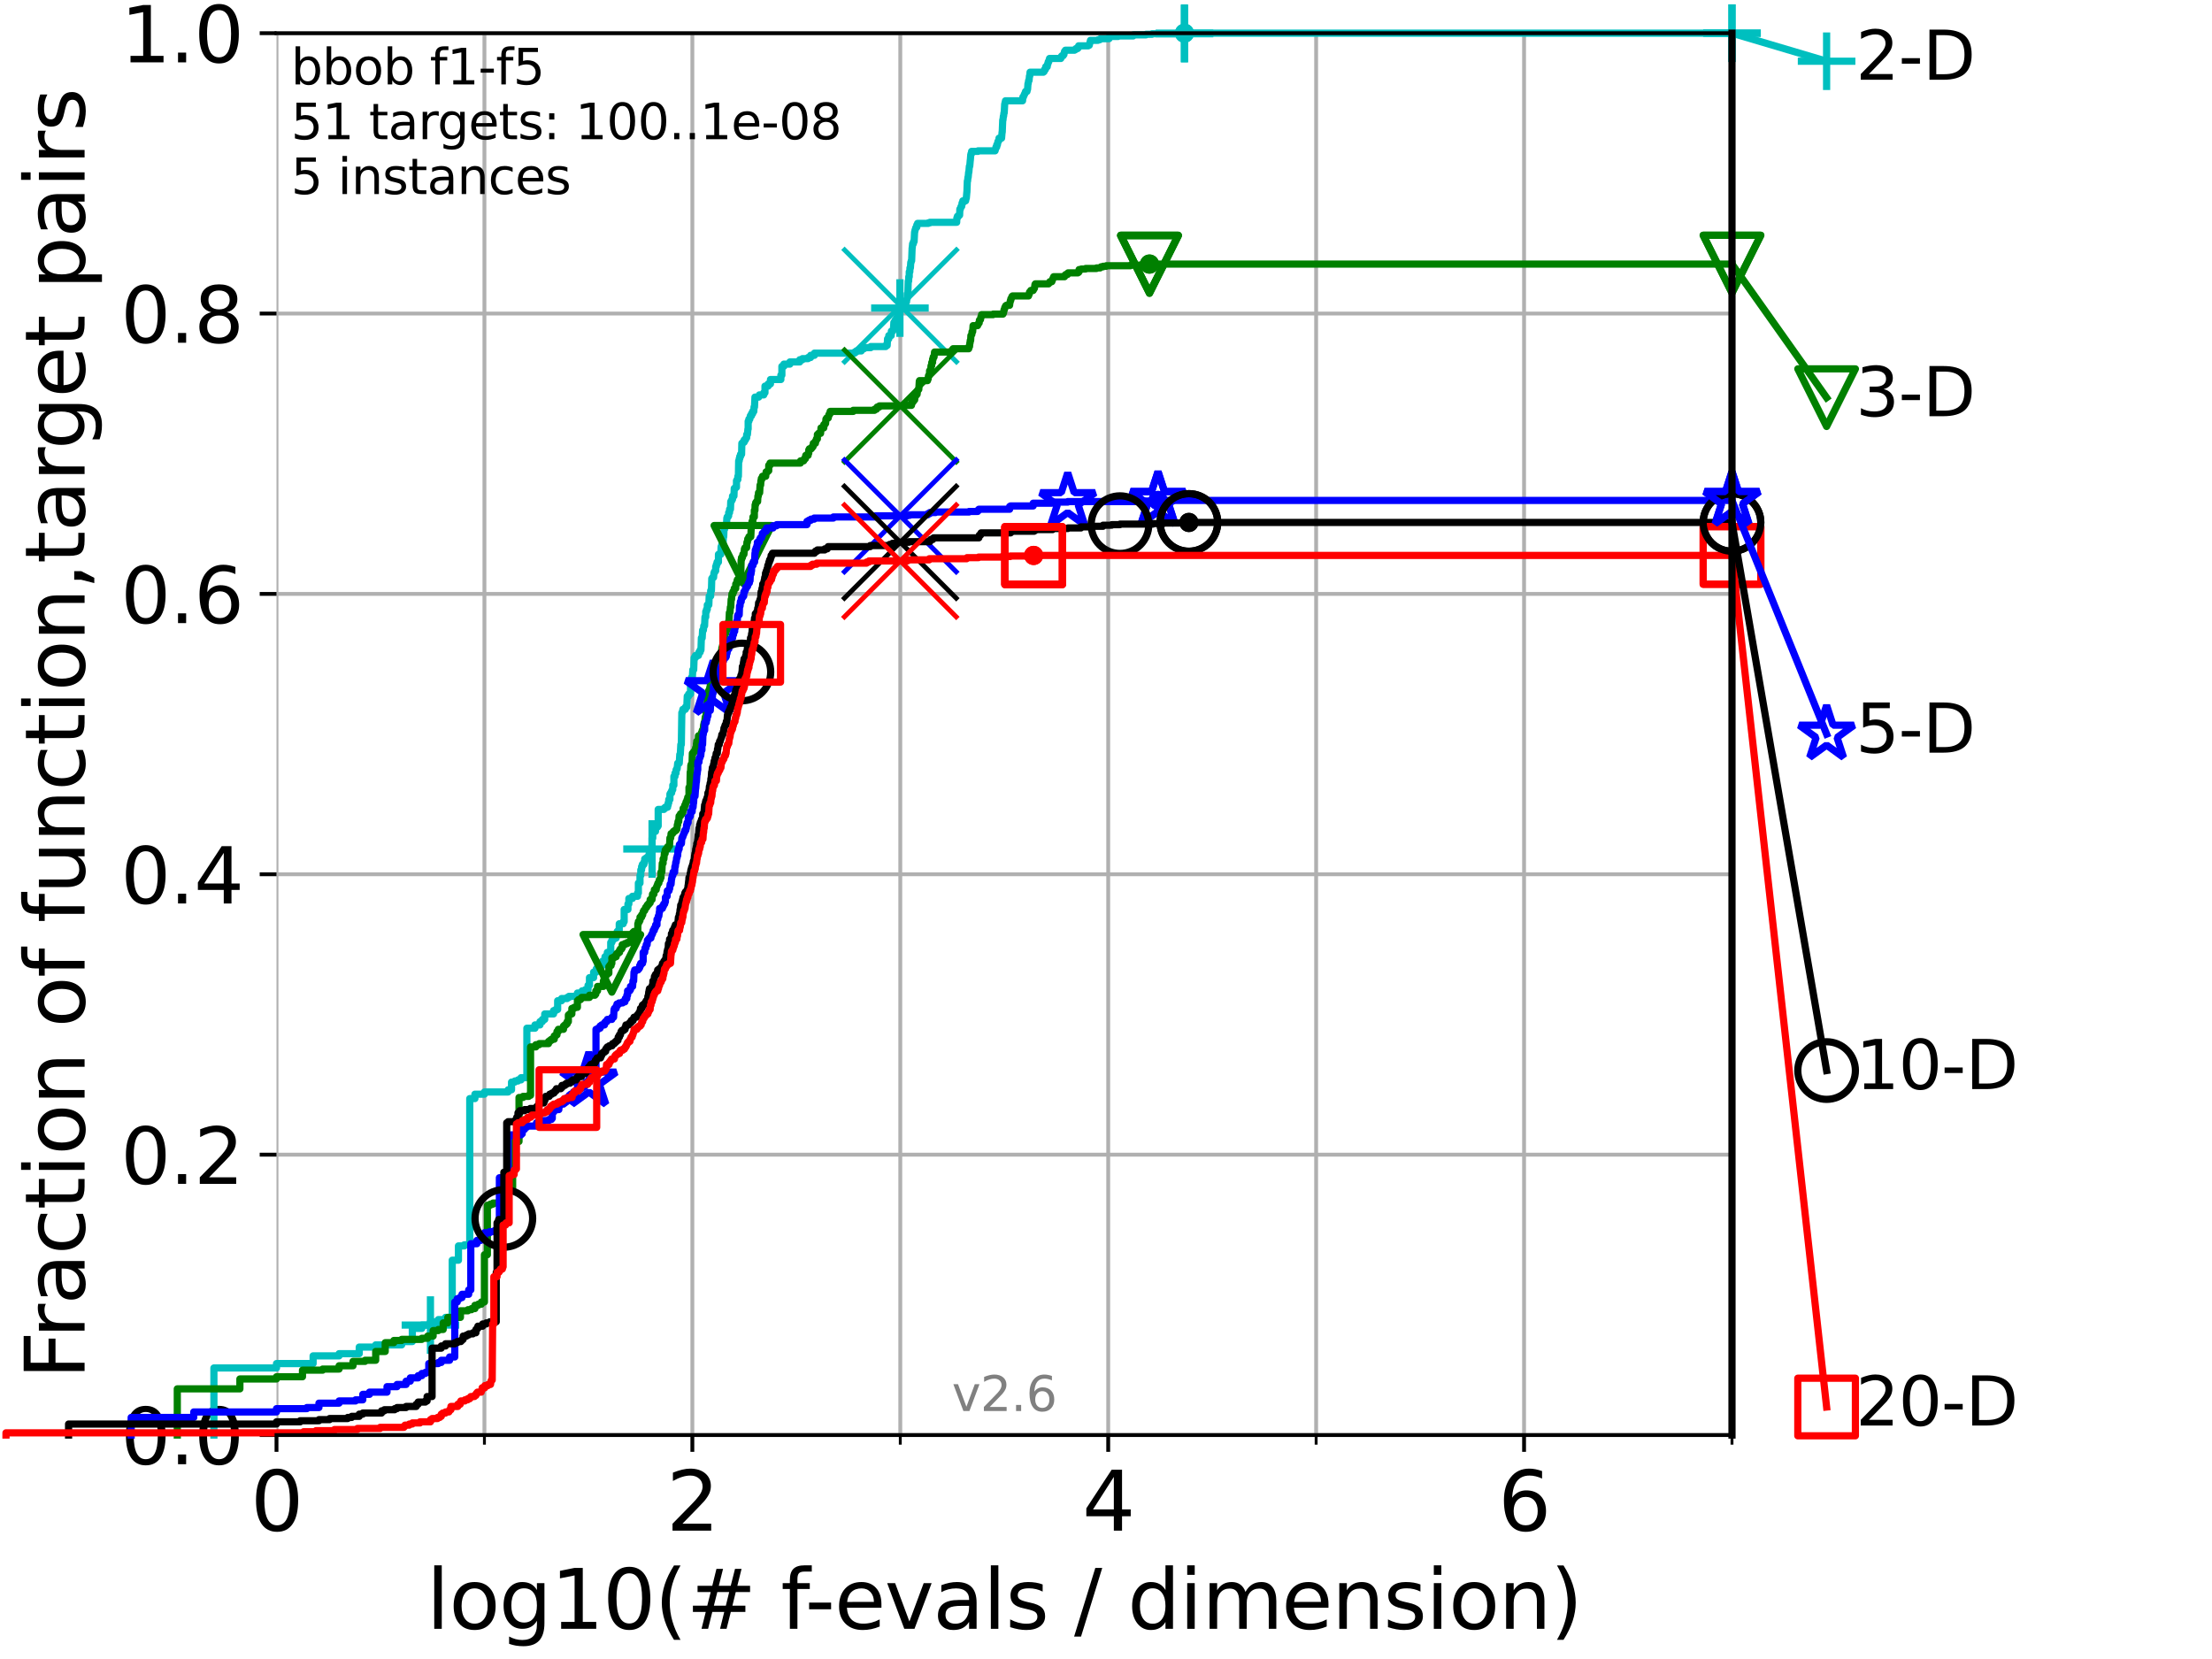 <?xml version="1.0" encoding="utf-8" standalone="no"?>
<!DOCTYPE svg PUBLIC "-//W3C//DTD SVG 1.1//EN"
  "http://www.w3.org/Graphics/SVG/1.1/DTD/svg11.dtd">
<svg xmlns:xlink="http://www.w3.org/1999/xlink" width="460.8pt" height="345.6pt" viewBox="0 0 460.8 345.6" xmlns="http://www.w3.org/2000/svg" version="1.1">
 <defs>
  <style type="text/css">*{stroke-linejoin: round; stroke-linecap: butt}</style>
 </defs>
 <g id="figure_1">
  <g id="patch_1">
   <path d="M 0 345.6 
L 460.8 345.6 
L 460.8 0 
L 0 0 
z
" style="fill: #ffffff"/>
  </g>
  <g id="axes_1">
   <g id="patch_2">
    <path d="M 57.6 298.944 
L 360.806 298.944 
L 360.806 6.912 
L 57.6 6.912 
z
" style="fill: #ffffff"/>
   </g>
   <g id="matplotlib.axis_1">
    <g id="xtick_1">
     <g id="line2d_1">
      <path d="M 57.6 298.944 
L 57.6 6.912 
" clip-path="url(#p9e1fd4276d)" style="fill: none; stroke: #b0b0b0; stroke-width: 0.8; stroke-linecap: square"/>
     </g>
     <g id="line2d_2">
      <defs>
       <path id="m3db3301be4" d="M 0 0 
L 0 3.5 
" style="stroke: #000000; stroke-width: 0.8"/>
      </defs>
      <g>
       <use xlink:href="#m3db3301be4" x="57.6" y="298.944" style="stroke: #000000; stroke-width: 0.8"/>
      </g>
     </g>
     <g id="text_1">
      <!-- 0 -->
      <g transform="translate(52.192 318.861)scale(0.17 -0.17)">
       <defs>
        <path id="DejaVuSans-30" d="M 2034 4250 
Q 1547 4250 1301 3770 
Q 1056 3291 1056 2328 
Q 1056 1369 1301 889 
Q 1547 409 2034 409 
Q 2525 409 2770 889 
Q 3016 1369 3016 2328 
Q 3016 3291 2770 3770 
Q 2525 4250 2034 4250 
z
M 2034 4750 
Q 2819 4750 3233 4129 
Q 3647 3509 3647 2328 
Q 3647 1150 3233 529 
Q 2819 -91 2034 -91 
Q 1250 -91 836 529 
Q 422 1150 422 2328 
Q 422 3509 836 4129 
Q 1250 4750 2034 4750 
z
" transform="scale(0.016)"/>
       </defs>
       <use xlink:href="#DejaVuSans-30"/>
      </g>
     </g>
    </g>
    <g id="xtick_2">
     <g id="line2d_3">
      <path d="M 144.23 298.944 
L 144.23 6.912 
" clip-path="url(#p9e1fd4276d)" style="fill: none; stroke: #b0b0b0; stroke-width: 0.8; stroke-linecap: square"/>
     </g>
     <g id="line2d_4">
      <g>
       <use xlink:href="#m3db3301be4" x="144.23" y="298.944" style="stroke: #000000; stroke-width: 0.8"/>
      </g>
     </g>
     <g id="text_2">
      <!-- 2 -->
      <g transform="translate(138.822 318.861)scale(0.17 -0.17)">
       <defs>
        <path id="DejaVuSans-32" d="M 1228 531 
L 3431 531 
L 3431 0 
L 469 0 
L 469 531 
Q 828 903 1448 1529 
Q 2069 2156 2228 2338 
Q 2531 2678 2651 2914 
Q 2772 3150 2772 3378 
Q 2772 3750 2511 3984 
Q 2250 4219 1831 4219 
Q 1534 4219 1204 4116 
Q 875 4013 500 3803 
L 500 4441 
Q 881 4594 1212 4672 
Q 1544 4750 1819 4750 
Q 2544 4750 2975 4387 
Q 3406 4025 3406 3419 
Q 3406 3131 3298 2873 
Q 3191 2616 2906 2266 
Q 2828 2175 2409 1742 
Q 1991 1309 1228 531 
z
" transform="scale(0.016)"/>
       </defs>
       <use xlink:href="#DejaVuSans-32"/>
      </g>
     </g>
    </g>
    <g id="xtick_3">
     <g id="line2d_5">
      <path d="M 230.861 298.944 
L 230.861 6.912 
" clip-path="url(#p9e1fd4276d)" style="fill: none; stroke: #b0b0b0; stroke-width: 0.8; stroke-linecap: square"/>
     </g>
     <g id="line2d_6">
      <g>
       <use xlink:href="#m3db3301be4" x="230.861" y="298.944" style="stroke: #000000; stroke-width: 0.8"/>
      </g>
     </g>
     <g id="text_3">
      <!-- 4 -->
      <g transform="translate(225.453 318.861)scale(0.17 -0.17)">
       <defs>
        <path id="DejaVuSans-34" d="M 2419 4116 
L 825 1625 
L 2419 1625 
L 2419 4116 
z
M 2253 4666 
L 3047 4666 
L 3047 1625 
L 3713 1625 
L 3713 1100 
L 3047 1100 
L 3047 0 
L 2419 0 
L 2419 1100 
L 313 1100 
L 313 1709 
L 2253 4666 
z
" transform="scale(0.016)"/>
       </defs>
       <use xlink:href="#DejaVuSans-34"/>
      </g>
     </g>
    </g>
    <g id="xtick_4">
     <g id="line2d_7">
      <path d="M 317.491 298.944 
L 317.491 6.912 
" clip-path="url(#p9e1fd4276d)" style="fill: none; stroke: #b0b0b0; stroke-width: 0.8; stroke-linecap: square"/>
     </g>
     <g id="line2d_8">
      <g>
       <use xlink:href="#m3db3301be4" x="317.491" y="298.944" style="stroke: #000000; stroke-width: 0.8"/>
      </g>
     </g>
     <g id="text_4">
      <!-- 6 -->
      <g transform="translate(312.083 318.861)scale(0.17 -0.17)">
       <defs>
        <path id="DejaVuSans-36" d="M 2113 2584 
Q 1688 2584 1439 2293 
Q 1191 2003 1191 1497 
Q 1191 994 1439 701 
Q 1688 409 2113 409 
Q 2538 409 2786 701 
Q 3034 994 3034 1497 
Q 3034 2003 2786 2293 
Q 2538 2584 2113 2584 
z
M 3366 4563 
L 3366 3988 
Q 3128 4100 2886 4159 
Q 2644 4219 2406 4219 
Q 1781 4219 1451 3797 
Q 1122 3375 1075 2522 
Q 1259 2794 1537 2939 
Q 1816 3084 2150 3084 
Q 2853 3084 3261 2657 
Q 3669 2231 3669 1497 
Q 3669 778 3244 343 
Q 2819 -91 2113 -91 
Q 1303 -91 875 529 
Q 447 1150 447 2328 
Q 447 3434 972 4092 
Q 1497 4750 2381 4750 
Q 2619 4750 2861 4703 
Q 3103 4656 3366 4563 
z
" transform="scale(0.016)"/>
       </defs>
       <use xlink:href="#DejaVuSans-36"/>
      </g>
     </g>
    </g>
    <g id="xtick_5">
     <g id="line2d_9">
      <path d="M 100.915 298.944 
L 100.915 6.912 
" clip-path="url(#p9e1fd4276d)" style="fill: none; stroke: #b0b0b0; stroke-width: 0.8; stroke-linecap: square"/>
     </g>
     <g id="line2d_10">
      <defs>
       <path id="m5df81aec8b" d="M 0 0 
L 0 2 
" style="stroke: #000000; stroke-width: 0.6"/>
      </defs>
      <g>
       <use xlink:href="#m5df81aec8b" x="100.915" y="298.944" style="stroke: #000000; stroke-width: 0.6"/>
      </g>
     </g>
    </g>
    <g id="xtick_6">
     <g id="line2d_11">
      <path d="M 187.546 298.944 
L 187.546 6.912 
" clip-path="url(#p9e1fd4276d)" style="fill: none; stroke: #b0b0b0; stroke-width: 0.8; stroke-linecap: square"/>
     </g>
     <g id="line2d_12">
      <g>
       <use xlink:href="#m5df81aec8b" x="187.546" y="298.944" style="stroke: #000000; stroke-width: 0.6"/>
      </g>
     </g>
    </g>
    <g id="xtick_7">
     <g id="line2d_13">
      <path d="M 274.176 298.944 
L 274.176 6.912 
" clip-path="url(#p9e1fd4276d)" style="fill: none; stroke: #b0b0b0; stroke-width: 0.8; stroke-linecap: square"/>
     </g>
     <g id="line2d_14">
      <g>
       <use xlink:href="#m5df81aec8b" x="274.176" y="298.944" style="stroke: #000000; stroke-width: 0.6"/>
      </g>
     </g>
    </g>
    <g id="xtick_8">
     <g id="line2d_15">
      <path d="M 360.806 298.944 
L 360.806 6.912 
" clip-path="url(#p9e1fd4276d)" style="fill: none; stroke: #b0b0b0; stroke-width: 0.8; stroke-linecap: square"/>
     </g>
     <g id="line2d_16">
      <g>
       <use xlink:href="#m5df81aec8b" x="360.806" y="298.944" style="stroke: #000000; stroke-width: 0.6"/>
      </g>
     </g>
    </g>
    <g id="text_5">
     <!-- log10(# f-evals / dimension) -->
     <g transform="translate(88.823 339.314)scale(0.17 -0.17)">
      <defs>
       <path id="DejaVuSans-6c" d="M 603 4863 
L 1178 4863 
L 1178 0 
L 603 0 
L 603 4863 
z
" transform="scale(0.016)"/>
       <path id="DejaVuSans-6f" d="M 1959 3097 
Q 1497 3097 1228 2736 
Q 959 2375 959 1747 
Q 959 1119 1226 758 
Q 1494 397 1959 397 
Q 2419 397 2687 759 
Q 2956 1122 2956 1747 
Q 2956 2369 2687 2733 
Q 2419 3097 1959 3097 
z
M 1959 3584 
Q 2709 3584 3137 3096 
Q 3566 2609 3566 1747 
Q 3566 888 3137 398 
Q 2709 -91 1959 -91 
Q 1206 -91 779 398 
Q 353 888 353 1747 
Q 353 2609 779 3096 
Q 1206 3584 1959 3584 
z
" transform="scale(0.016)"/>
       <path id="DejaVuSans-67" d="M 2906 1791 
Q 2906 2416 2648 2759 
Q 2391 3103 1925 3103 
Q 1463 3103 1205 2759 
Q 947 2416 947 1791 
Q 947 1169 1205 825 
Q 1463 481 1925 481 
Q 2391 481 2648 825 
Q 2906 1169 2906 1791 
z
M 3481 434 
Q 3481 -459 3084 -895 
Q 2688 -1331 1869 -1331 
Q 1566 -1331 1297 -1286 
Q 1028 -1241 775 -1147 
L 775 -588 
Q 1028 -725 1275 -790 
Q 1522 -856 1778 -856 
Q 2344 -856 2625 -561 
Q 2906 -266 2906 331 
L 2906 616 
Q 2728 306 2450 153 
Q 2172 0 1784 0 
Q 1141 0 747 490 
Q 353 981 353 1791 
Q 353 2603 747 3093 
Q 1141 3584 1784 3584 
Q 2172 3584 2450 3431 
Q 2728 3278 2906 2969 
L 2906 3500 
L 3481 3500 
L 3481 434 
z
" transform="scale(0.016)"/>
       <path id="DejaVuSans-31" d="M 794 531 
L 1825 531 
L 1825 4091 
L 703 3866 
L 703 4441 
L 1819 4666 
L 2450 4666 
L 2450 531 
L 3481 531 
L 3481 0 
L 794 0 
L 794 531 
z
" transform="scale(0.016)"/>
       <path id="DejaVuSans-28" d="M 1984 4856 
Q 1566 4138 1362 3434 
Q 1159 2731 1159 2009 
Q 1159 1288 1364 580 
Q 1569 -128 1984 -844 
L 1484 -844 
Q 1016 -109 783 600 
Q 550 1309 550 2009 
Q 550 2706 781 3412 
Q 1013 4119 1484 4856 
L 1984 4856 
z
" transform="scale(0.016)"/>
       <path id="DejaVuSans-23" d="M 3272 2816 
L 2363 2816 
L 2100 1772 
L 3016 1772 
L 3272 2816 
z
M 2803 4594 
L 2478 3297 
L 3391 3297 
L 3719 4594 
L 4219 4594 
L 3897 3297 
L 4872 3297 
L 4872 2816 
L 3775 2816 
L 3519 1772 
L 4513 1772 
L 4513 1294 
L 3397 1294 
L 3072 0 
L 2572 0 
L 2894 1294 
L 1978 1294 
L 1656 0 
L 1153 0 
L 1478 1294 
L 494 1294 
L 494 1772 
L 1594 1772 
L 1856 2816 
L 850 2816 
L 850 3297 
L 1978 3297 
L 2297 4594 
L 2803 4594 
z
" transform="scale(0.016)"/>
       <path id="DejaVuSans-20" transform="scale(0.016)"/>
       <path id="DejaVuSans-66" d="M 2375 4863 
L 2375 4384 
L 1825 4384 
Q 1516 4384 1395 4259 
Q 1275 4134 1275 3809 
L 1275 3500 
L 2222 3500 
L 2222 3053 
L 1275 3053 
L 1275 0 
L 697 0 
L 697 3053 
L 147 3053 
L 147 3500 
L 697 3500 
L 697 3744 
Q 697 4328 969 4595 
Q 1241 4863 1831 4863 
L 2375 4863 
z
" transform="scale(0.016)"/>
       <path id="DejaVuSans-2d" d="M 313 2009 
L 1997 2009 
L 1997 1497 
L 313 1497 
L 313 2009 
z
" transform="scale(0.016)"/>
       <path id="DejaVuSans-65" d="M 3597 1894 
L 3597 1613 
L 953 1613 
Q 991 1019 1311 708 
Q 1631 397 2203 397 
Q 2534 397 2845 478 
Q 3156 559 3463 722 
L 3463 178 
Q 3153 47 2828 -22 
Q 2503 -91 2169 -91 
Q 1331 -91 842 396 
Q 353 884 353 1716 
Q 353 2575 817 3079 
Q 1281 3584 2069 3584 
Q 2775 3584 3186 3129 
Q 3597 2675 3597 1894 
z
M 3022 2063 
Q 3016 2534 2758 2815 
Q 2500 3097 2075 3097 
Q 1594 3097 1305 2825 
Q 1016 2553 972 2059 
L 3022 2063 
z
" transform="scale(0.016)"/>
       <path id="DejaVuSans-76" d="M 191 3500 
L 800 3500 
L 1894 563 
L 2988 3500 
L 3597 3500 
L 2284 0 
L 1503 0 
L 191 3500 
z
" transform="scale(0.016)"/>
       <path id="DejaVuSans-61" d="M 2194 1759 
Q 1497 1759 1228 1600 
Q 959 1441 959 1056 
Q 959 750 1161 570 
Q 1363 391 1709 391 
Q 2188 391 2477 730 
Q 2766 1069 2766 1631 
L 2766 1759 
L 2194 1759 
z
M 3341 1997 
L 3341 0 
L 2766 0 
L 2766 531 
Q 2569 213 2275 61 
Q 1981 -91 1556 -91 
Q 1019 -91 701 211 
Q 384 513 384 1019 
Q 384 1609 779 1909 
Q 1175 2209 1959 2209 
L 2766 2209 
L 2766 2266 
Q 2766 2663 2505 2880 
Q 2244 3097 1772 3097 
Q 1472 3097 1187 3025 
Q 903 2953 641 2809 
L 641 3341 
Q 956 3463 1253 3523 
Q 1550 3584 1831 3584 
Q 2591 3584 2966 3190 
Q 3341 2797 3341 1997 
z
" transform="scale(0.016)"/>
       <path id="DejaVuSans-73" d="M 2834 3397 
L 2834 2853 
Q 2591 2978 2328 3040 
Q 2066 3103 1784 3103 
Q 1356 3103 1142 2972 
Q 928 2841 928 2578 
Q 928 2378 1081 2264 
Q 1234 2150 1697 2047 
L 1894 2003 
Q 2506 1872 2764 1633 
Q 3022 1394 3022 966 
Q 3022 478 2636 193 
Q 2250 -91 1575 -91 
Q 1294 -91 989 -36 
Q 684 19 347 128 
L 347 722 
Q 666 556 975 473 
Q 1284 391 1588 391 
Q 1994 391 2212 530 
Q 2431 669 2431 922 
Q 2431 1156 2273 1281 
Q 2116 1406 1581 1522 
L 1381 1569 
Q 847 1681 609 1914 
Q 372 2147 372 2553 
Q 372 3047 722 3315 
Q 1072 3584 1716 3584 
Q 2034 3584 2315 3537 
Q 2597 3491 2834 3397 
z
" transform="scale(0.016)"/>
       <path id="DejaVuSans-2f" d="M 1625 4666 
L 2156 4666 
L 531 -594 
L 0 -594 
L 1625 4666 
z
" transform="scale(0.016)"/>
       <path id="DejaVuSans-64" d="M 2906 2969 
L 2906 4863 
L 3481 4863 
L 3481 0 
L 2906 0 
L 2906 525 
Q 2725 213 2448 61 
Q 2172 -91 1784 -91 
Q 1150 -91 751 415 
Q 353 922 353 1747 
Q 353 2572 751 3078 
Q 1150 3584 1784 3584 
Q 2172 3584 2448 3432 
Q 2725 3281 2906 2969 
z
M 947 1747 
Q 947 1113 1208 752 
Q 1469 391 1925 391 
Q 2381 391 2643 752 
Q 2906 1113 2906 1747 
Q 2906 2381 2643 2742 
Q 2381 3103 1925 3103 
Q 1469 3103 1208 2742 
Q 947 2381 947 1747 
z
" transform="scale(0.016)"/>
       <path id="DejaVuSans-69" d="M 603 3500 
L 1178 3500 
L 1178 0 
L 603 0 
L 603 3500 
z
M 603 4863 
L 1178 4863 
L 1178 4134 
L 603 4134 
L 603 4863 
z
" transform="scale(0.016)"/>
       <path id="DejaVuSans-6d" d="M 3328 2828 
Q 3544 3216 3844 3400 
Q 4144 3584 4550 3584 
Q 5097 3584 5394 3201 
Q 5691 2819 5691 2113 
L 5691 0 
L 5113 0 
L 5113 2094 
Q 5113 2597 4934 2840 
Q 4756 3084 4391 3084 
Q 3944 3084 3684 2787 
Q 3425 2491 3425 1978 
L 3425 0 
L 2847 0 
L 2847 2094 
Q 2847 2600 2669 2842 
Q 2491 3084 2119 3084 
Q 1678 3084 1418 2786 
Q 1159 2488 1159 1978 
L 1159 0 
L 581 0 
L 581 3500 
L 1159 3500 
L 1159 2956 
Q 1356 3278 1631 3431 
Q 1906 3584 2284 3584 
Q 2666 3584 2933 3390 
Q 3200 3197 3328 2828 
z
" transform="scale(0.016)"/>
       <path id="DejaVuSans-6e" d="M 3513 2113 
L 3513 0 
L 2938 0 
L 2938 2094 
Q 2938 2591 2744 2837 
Q 2550 3084 2163 3084 
Q 1697 3084 1428 2787 
Q 1159 2491 1159 1978 
L 1159 0 
L 581 0 
L 581 3500 
L 1159 3500 
L 1159 2956 
Q 1366 3272 1645 3428 
Q 1925 3584 2291 3584 
Q 2894 3584 3203 3211 
Q 3513 2838 3513 2113 
z
" transform="scale(0.016)"/>
       <path id="DejaVuSans-29" d="M 513 4856 
L 1013 4856 
Q 1481 4119 1714 3412 
Q 1947 2706 1947 2009 
Q 1947 1309 1714 600 
Q 1481 -109 1013 -844 
L 513 -844 
Q 928 -128 1133 580 
Q 1338 1288 1338 2009 
Q 1338 2731 1133 3434 
Q 928 4138 513 4856 
z
" transform="scale(0.016)"/>
      </defs>
      <use xlink:href="#DejaVuSans-6c"/>
      <use xlink:href="#DejaVuSans-6f" x="27.783"/>
      <use xlink:href="#DejaVuSans-67" x="88.965"/>
      <use xlink:href="#DejaVuSans-31" x="152.441"/>
      <use xlink:href="#DejaVuSans-30" x="216.064"/>
      <use xlink:href="#DejaVuSans-28" x="279.688"/>
      <use xlink:href="#DejaVuSans-23" x="318.701"/>
      <use xlink:href="#DejaVuSans-20" x="402.49"/>
      <use xlink:href="#DejaVuSans-66" x="434.277"/>
      <use xlink:href="#DejaVuSans-2d" x="463.982"/>
      <use xlink:href="#DejaVuSans-65" x="500.066"/>
      <use xlink:href="#DejaVuSans-76" x="561.59"/>
      <use xlink:href="#DejaVuSans-61" x="620.77"/>
      <use xlink:href="#DejaVuSans-6c" x="682.049"/>
      <use xlink:href="#DejaVuSans-73" x="709.832"/>
      <use xlink:href="#DejaVuSans-20" x="761.932"/>
      <use xlink:href="#DejaVuSans-2f" x="793.719"/>
      <use xlink:href="#DejaVuSans-20" x="827.41"/>
      <use xlink:href="#DejaVuSans-64" x="859.197"/>
      <use xlink:href="#DejaVuSans-69" x="922.674"/>
      <use xlink:href="#DejaVuSans-6d" x="950.457"/>
      <use xlink:href="#DejaVuSans-65" x="1047.869"/>
      <use xlink:href="#DejaVuSans-6e" x="1109.393"/>
      <use xlink:href="#DejaVuSans-73" x="1172.771"/>
      <use xlink:href="#DejaVuSans-69" x="1224.871"/>
      <use xlink:href="#DejaVuSans-6f" x="1252.654"/>
      <use xlink:href="#DejaVuSans-6e" x="1313.836"/>
      <use xlink:href="#DejaVuSans-29" x="1377.215"/>
     </g>
    </g>
   </g>
   <g id="matplotlib.axis_2">
    <g id="ytick_1">
     <g id="line2d_17">
      <path d="M 57.6 298.944 
L 360.806 298.944 
" clip-path="url(#p9e1fd4276d)" style="fill: none; stroke: #b0b0b0; stroke-width: 0.8; stroke-linecap: square"/>
     </g>
     <g id="line2d_18">
      <defs>
       <path id="me2e475c375" d="M 0 0 
L -3.5 0 
" style="stroke: #000000; stroke-width: 0.8"/>
      </defs>
      <g>
       <use xlink:href="#me2e475c375" x="57.6" y="298.944" style="stroke: #000000; stroke-width: 0.8"/>
      </g>
     </g>
     <g id="text_6">
      <!-- 0.0 -->
      <g transform="translate(25.155 305.023)scale(0.16 -0.16)">
       <defs>
        <path id="DejaVuSans-2e" d="M 684 794 
L 1344 794 
L 1344 0 
L 684 0 
L 684 794 
z
" transform="scale(0.016)"/>
       </defs>
       <use xlink:href="#DejaVuSans-30"/>
       <use xlink:href="#DejaVuSans-2e" x="63.623"/>
       <use xlink:href="#DejaVuSans-30" x="95.41"/>
      </g>
     </g>
    </g>
    <g id="ytick_2">
     <g id="line2d_19">
      <path d="M 57.6 240.538 
L 360.806 240.538 
" clip-path="url(#p9e1fd4276d)" style="fill: none; stroke: #b0b0b0; stroke-width: 0.8; stroke-linecap: square"/>
     </g>
     <g id="line2d_20">
      <g>
       <use xlink:href="#me2e475c375" x="57.6" y="240.538" style="stroke: #000000; stroke-width: 0.8"/>
      </g>
     </g>
     <g id="text_7">
      <!-- 0.2 -->
      <g transform="translate(25.155 246.616)scale(0.16 -0.16)">
       <use xlink:href="#DejaVuSans-30"/>
       <use xlink:href="#DejaVuSans-2e" x="63.623"/>
       <use xlink:href="#DejaVuSans-32" x="95.41"/>
      </g>
     </g>
    </g>
    <g id="ytick_3">
     <g id="line2d_21">
      <path d="M 57.6 182.131 
L 360.806 182.131 
" clip-path="url(#p9e1fd4276d)" style="fill: none; stroke: #b0b0b0; stroke-width: 0.8; stroke-linecap: square"/>
     </g>
     <g id="line2d_22">
      <g>
       <use xlink:href="#me2e475c375" x="57.6" y="182.131" style="stroke: #000000; stroke-width: 0.8"/>
      </g>
     </g>
     <g id="text_8">
      <!-- 0.4 -->
      <g transform="translate(25.155 188.21)scale(0.16 -0.16)">
       <use xlink:href="#DejaVuSans-30"/>
       <use xlink:href="#DejaVuSans-2e" x="63.623"/>
       <use xlink:href="#DejaVuSans-34" x="95.41"/>
      </g>
     </g>
    </g>
    <g id="ytick_4">
     <g id="line2d_23">
      <path d="M 57.6 123.725 
L 360.806 123.725 
" clip-path="url(#p9e1fd4276d)" style="fill: none; stroke: #b0b0b0; stroke-width: 0.8; stroke-linecap: square"/>
     </g>
     <g id="line2d_24">
      <g>
       <use xlink:href="#me2e475c375" x="57.6" y="123.725" style="stroke: #000000; stroke-width: 0.8"/>
      </g>
     </g>
     <g id="text_9">
      <!-- 0.6 -->
      <g transform="translate(25.155 129.804)scale(0.16 -0.16)">
       <use xlink:href="#DejaVuSans-30"/>
       <use xlink:href="#DejaVuSans-2e" x="63.623"/>
       <use xlink:href="#DejaVuSans-36" x="95.41"/>
      </g>
     </g>
    </g>
    <g id="ytick_5">
     <g id="line2d_25">
      <path d="M 57.6 65.318 
L 360.806 65.318 
" clip-path="url(#p9e1fd4276d)" style="fill: none; stroke: #b0b0b0; stroke-width: 0.8; stroke-linecap: square"/>
     </g>
     <g id="line2d_26">
      <g>
       <use xlink:href="#me2e475c375" x="57.6" y="65.318" style="stroke: #000000; stroke-width: 0.8"/>
      </g>
     </g>
     <g id="text_10">
      <!-- 0.8 -->
      <g transform="translate(25.155 71.397)scale(0.16 -0.16)">
       <defs>
        <path id="DejaVuSans-38" d="M 2034 2216 
Q 1584 2216 1326 1975 
Q 1069 1734 1069 1313 
Q 1069 891 1326 650 
Q 1584 409 2034 409 
Q 2484 409 2743 651 
Q 3003 894 3003 1313 
Q 3003 1734 2745 1975 
Q 2488 2216 2034 2216 
z
M 1403 2484 
Q 997 2584 770 2862 
Q 544 3141 544 3541 
Q 544 4100 942 4425 
Q 1341 4750 2034 4750 
Q 2731 4750 3128 4425 
Q 3525 4100 3525 3541 
Q 3525 3141 3298 2862 
Q 3072 2584 2669 2484 
Q 3125 2378 3379 2068 
Q 3634 1759 3634 1313 
Q 3634 634 3220 271 
Q 2806 -91 2034 -91 
Q 1263 -91 848 271 
Q 434 634 434 1313 
Q 434 1759 690 2068 
Q 947 2378 1403 2484 
z
M 1172 3481 
Q 1172 3119 1398 2916 
Q 1625 2713 2034 2713 
Q 2441 2713 2670 2916 
Q 2900 3119 2900 3481 
Q 2900 3844 2670 4047 
Q 2441 4250 2034 4250 
Q 1625 4250 1398 4047 
Q 1172 3844 1172 3481 
z
" transform="scale(0.016)"/>
       </defs>
       <use xlink:href="#DejaVuSans-30"/>
       <use xlink:href="#DejaVuSans-2e" x="63.623"/>
       <use xlink:href="#DejaVuSans-38" x="95.41"/>
      </g>
     </g>
    </g>
    <g id="ytick_6">
     <g id="line2d_27">
      <path d="M 57.6 6.912 
L 360.806 6.912 
" clip-path="url(#p9e1fd4276d)" style="fill: none; stroke: #b0b0b0; stroke-width: 0.8; stroke-linecap: square"/>
     </g>
     <g id="line2d_28">
      <g>
       <use xlink:href="#me2e475c375" x="57.6" y="6.912" style="stroke: #000000; stroke-width: 0.8"/>
      </g>
     </g>
     <g id="text_11">
      <!-- 1.0 -->
      <g transform="translate(25.155 12.991)scale(0.16 -0.16)">
       <use xlink:href="#DejaVuSans-31"/>
       <use xlink:href="#DejaVuSans-2e" x="63.623"/>
       <use xlink:href="#DejaVuSans-30" x="95.41"/>
      </g>
     </g>
    </g>
    <g id="text_12">
     <!-- Fraction of function,target pairs -->
     <g transform="translate(17.62 287.313)rotate(-90)scale(0.17 -0.17)">
      <defs>
       <path id="DejaVuSans-46" d="M 628 4666 
L 3309 4666 
L 3309 4134 
L 1259 4134 
L 1259 2759 
L 3109 2759 
L 3109 2228 
L 1259 2228 
L 1259 0 
L 628 0 
L 628 4666 
z
" transform="scale(0.016)"/>
       <path id="DejaVuSans-72" d="M 2631 2963 
Q 2534 3019 2420 3045 
Q 2306 3072 2169 3072 
Q 1681 3072 1420 2755 
Q 1159 2438 1159 1844 
L 1159 0 
L 581 0 
L 581 3500 
L 1159 3500 
L 1159 2956 
Q 1341 3275 1631 3429 
Q 1922 3584 2338 3584 
Q 2397 3584 2469 3576 
Q 2541 3569 2628 3553 
L 2631 2963 
z
" transform="scale(0.016)"/>
       <path id="DejaVuSans-63" d="M 3122 3366 
L 3122 2828 
Q 2878 2963 2633 3030 
Q 2388 3097 2138 3097 
Q 1578 3097 1268 2742 
Q 959 2388 959 1747 
Q 959 1106 1268 751 
Q 1578 397 2138 397 
Q 2388 397 2633 464 
Q 2878 531 3122 666 
L 3122 134 
Q 2881 22 2623 -34 
Q 2366 -91 2075 -91 
Q 1284 -91 818 406 
Q 353 903 353 1747 
Q 353 2603 823 3093 
Q 1294 3584 2113 3584 
Q 2378 3584 2631 3529 
Q 2884 3475 3122 3366 
z
" transform="scale(0.016)"/>
       <path id="DejaVuSans-74" d="M 1172 4494 
L 1172 3500 
L 2356 3500 
L 2356 3053 
L 1172 3053 
L 1172 1153 
Q 1172 725 1289 603 
Q 1406 481 1766 481 
L 2356 481 
L 2356 0 
L 1766 0 
Q 1100 0 847 248 
Q 594 497 594 1153 
L 594 3053 
L 172 3053 
L 172 3500 
L 594 3500 
L 594 4494 
L 1172 4494 
z
" transform="scale(0.016)"/>
       <path id="DejaVuSans-75" d="M 544 1381 
L 544 3500 
L 1119 3500 
L 1119 1403 
Q 1119 906 1312 657 
Q 1506 409 1894 409 
Q 2359 409 2629 706 
Q 2900 1003 2900 1516 
L 2900 3500 
L 3475 3500 
L 3475 0 
L 2900 0 
L 2900 538 
Q 2691 219 2414 64 
Q 2138 -91 1772 -91 
Q 1169 -91 856 284 
Q 544 659 544 1381 
z
M 1991 3584 
L 1991 3584 
z
" transform="scale(0.016)"/>
       <path id="DejaVuSans-2c" d="M 750 794 
L 1409 794 
L 1409 256 
L 897 -744 
L 494 -744 
L 750 256 
L 750 794 
z
" transform="scale(0.016)"/>
       <path id="DejaVuSans-70" d="M 1159 525 
L 1159 -1331 
L 581 -1331 
L 581 3500 
L 1159 3500 
L 1159 2969 
Q 1341 3281 1617 3432 
Q 1894 3584 2278 3584 
Q 2916 3584 3314 3078 
Q 3713 2572 3713 1747 
Q 3713 922 3314 415 
Q 2916 -91 2278 -91 
Q 1894 -91 1617 61 
Q 1341 213 1159 525 
z
M 3116 1747 
Q 3116 2381 2855 2742 
Q 2594 3103 2138 3103 
Q 1681 3103 1420 2742 
Q 1159 2381 1159 1747 
Q 1159 1113 1420 752 
Q 1681 391 2138 391 
Q 2594 391 2855 752 
Q 3116 1113 3116 1747 
z
" transform="scale(0.016)"/>
      </defs>
      <use xlink:href="#DejaVuSans-46"/>
      <use xlink:href="#DejaVuSans-72" x="50.27"/>
      <use xlink:href="#DejaVuSans-61" x="91.383"/>
      <use xlink:href="#DejaVuSans-63" x="152.662"/>
      <use xlink:href="#DejaVuSans-74" x="207.643"/>
      <use xlink:href="#DejaVuSans-69" x="246.852"/>
      <use xlink:href="#DejaVuSans-6f" x="274.635"/>
      <use xlink:href="#DejaVuSans-6e" x="335.816"/>
      <use xlink:href="#DejaVuSans-20" x="399.195"/>
      <use xlink:href="#DejaVuSans-6f" x="430.982"/>
      <use xlink:href="#DejaVuSans-66" x="492.164"/>
      <use xlink:href="#DejaVuSans-20" x="527.369"/>
      <use xlink:href="#DejaVuSans-66" x="559.156"/>
      <use xlink:href="#DejaVuSans-75" x="594.361"/>
      <use xlink:href="#DejaVuSans-6e" x="657.74"/>
      <use xlink:href="#DejaVuSans-63" x="721.119"/>
      <use xlink:href="#DejaVuSans-74" x="776.1"/>
      <use xlink:href="#DejaVuSans-69" x="815.309"/>
      <use xlink:href="#DejaVuSans-6f" x="843.092"/>
      <use xlink:href="#DejaVuSans-6e" x="904.273"/>
      <use xlink:href="#DejaVuSans-2c" x="967.652"/>
      <use xlink:href="#DejaVuSans-74" x="999.439"/>
      <use xlink:href="#DejaVuSans-61" x="1038.648"/>
      <use xlink:href="#DejaVuSans-72" x="1099.928"/>
      <use xlink:href="#DejaVuSans-67" x="1139.291"/>
      <use xlink:href="#DejaVuSans-65" x="1202.768"/>
      <use xlink:href="#DejaVuSans-74" x="1264.291"/>
      <use xlink:href="#DejaVuSans-20" x="1303.5"/>
      <use xlink:href="#DejaVuSans-70" x="1335.287"/>
      <use xlink:href="#DejaVuSans-61" x="1398.764"/>
      <use xlink:href="#DejaVuSans-69" x="1460.043"/>
      <use xlink:href="#DejaVuSans-72" x="1487.826"/>
      <use xlink:href="#DejaVuSans-73" x="1528.939"/>
     </g>
    </g>
   </g>
   <g id="line2d_29">
    <defs>
     <path id="m0b622a1e0d" d="M 0 1.5 
C 0.398 1.5 0.779 1.342 1.061 1.061 
C 1.342 0.779 1.5 0.398 1.5 0 
C 1.5 -0.398 1.342 -0.779 1.061 -1.061 
C 0.779 -1.342 0.398 -1.5 0 -1.5 
C -0.398 -1.5 -0.779 -1.342 -1.061 -1.061 
C -1.342 -0.779 -1.5 -0.398 -1.5 0 
C -1.5 0.398 -1.342 0.779 -1.061 1.061 
C -0.779 1.342 -0.398 1.5 0 1.5 
z
" style="stroke: #00bfbf"/>
    </defs>
    <g>
     <use xlink:href="#m0b622a1e0d" x="246.745" y="6.912" style="fill: #00bfbf; stroke: #00bfbf"/>
     <use xlink:href="#m0b622a1e0d" x="246.745" y="6.912" style="fill: #00bfbf; stroke: #00bfbf"/>
    </g>
   </g>
   <g id="line2d_30">
    <path d="M 44.561 298.944 
L 44.561 284.972 
L 57.6 284.972 
L 57.6 284.056 
L 65.227 284.056 
L 65.227 282.453 
L 70.639 282.453 
L 70.639 281.995 
L 74.837 281.995 
L 74.837 280.62 
L 78.267 280.62 
L 78.267 280.162 
L 83.678 280.162 
L 83.678 279.475 
L 85.894 279.475 
L 85.894 276.727 
L 87.876 276.727 
L 87.876 276.04 
L 89.669 276.04 
L 89.669 275.352 
L 91.306 275.352 
L 91.306 274.894 
L 92.812 274.894 
L 92.812 274.436 
L 94.206 274.436 
L 94.206 262.526 
L 95.503 262.526 
L 95.503 259.548 
L 96.718 259.548 
L 96.718 259.319 
L 97.858 259.319 
L 97.858 228.856 
L 98.933 228.856 
L 98.933 227.94 
L 100.915 227.94 
L 100.915 227.482 
L 105.851 227.482 
L 105.851 227.024 
L 106.561 227.024 
L 106.561 225.421 
L 107.245 225.421 
L 107.245 225.192 
L 107.905 225.192 
L 107.905 224.963 
L 108.543 224.963 
L 108.543 224.504 
L 109.757 224.504 
L 109.757 214.197 
L 111.442 214.197 
L 111.442 213.51 
L 112.488 213.51 
L 112.488 212.823 
L 112.989 212.823 
L 112.989 212.365 
L 113.478 212.365 
L 113.478 211.22 
L 115.315 211.22 
L 115.315 210.533 
L 115.747 210.533 
L 115.747 210.304 
L 116.17 210.304 
L 116.17 208.471 
L 116.988 208.471 
L 116.988 208.013 
L 118.152 208.013 
L 118.152 207.784 
L 118.525 207.784 
L 118.525 207.555 
L 120.284 207.555 
L 120.284 206.868 
L 121.266 206.868 
L 121.266 206.41 
L 121.893 206.41 
L 121.893 206.181 
L 122.5 206.181 
L 122.5 205.265 
L 122.796 205.265 
L 122.796 203.661 
L 123.658 203.661 
L 123.658 202.516 
L 124.211 202.516 
L 124.211 201.829 
L 124.482 201.829 
L 124.482 201.371 
L 125.271 201.371 
L 125.271 201.142 
L 125.527 201.142 
L 125.527 200.226 
L 126.029 200.226 
L 126.029 199.31 
L 126.275 199.31 
L 126.275 199.081 
L 126.517 199.081 
L 126.517 198.393 
L 127.227 198.393 
L 127.227 196.332 
L 127.458 196.332 
L 127.458 195.874 
L 127.686 195.874 
L 127.686 195.645 
L 127.911 195.645 
L 127.911 195.416 
L 128.354 195.416 
L 128.354 194.729 
L 128.571 194.729 
L 128.571 194.042 
L 128.786 194.042 
L 128.786 193.812 
L 128.999 193.812 
L 128.999 192.438 
L 129.826 192.438 
L 129.826 191.98 
L 130.027 191.98 
L 130.027 189.461 
L 130.811 189.461 
L 130.811 188.315 
L 131.002 188.315 
L 131.002 187.17 
L 131.747 187.17 
L 131.747 186.712 
L 132.812 186.712 
L 132.812 186.025 
L 132.984 186.025 
L 132.984 183.964 
L 133.323 183.964 
L 133.323 182.36 
L 133.49 182.36 
L 133.49 181.215 
L 133.656 181.215 
L 133.656 180.528 
L 133.82 180.528 
L 133.82 180.07 
L 134.145 180.07 
L 134.145 179.612 
L 134.305 179.612 
L 134.305 178.925 
L 134.621 178.925 
L 134.621 178.696 
L 134.932 178.696 
L 134.932 178.466 
L 135.238 178.466 
L 135.238 177.779 
L 135.389 177.779 
L 135.389 176.863 
L 135.835 176.863 
L 135.835 174.573 
L 135.981 174.573 
L 135.981 173.428 
L 136.127 173.428 
L 136.127 173.198 
L 136.556 173.198 
L 136.556 172.511 
L 136.697 172.511 
L 136.697 172.282 
L 136.975 172.282 
L 136.975 172.053 
L 137.113 172.053 
L 137.113 168.618 
L 138.31 168.618 
L 138.31 168.389 
L 138.566 168.389 
L 138.566 168.159 
L 139.068 168.159 
L 139.068 167.701 
L 139.191 167.701 
L 139.191 167.243 
L 139.314 167.243 
L 139.314 166.556 
L 139.556 166.556 
L 139.556 165.411 
L 139.677 165.411 
L 139.677 165.182 
L 139.915 165.182 
L 139.915 164.724 
L 140.033 164.724 
L 140.033 164.495 
L 140.15 164.495 
L 140.15 163.579 
L 140.382 163.579 
L 140.382 161.746 
L 140.612 161.746 
L 140.612 161.059 
L 140.838 161.059 
L 140.838 160.372 
L 140.951 160.372 
L 140.951 160.143 
L 141.062 160.143 
L 141.173 158.998 
L 141.502 158.998 
L 141.611 157.165 
L 141.718 157.165 
L 141.826 155.104 
L 141.932 155.104 
L 142.038 148.462 
L 142.144 148.462 
L 142.248 147.774 
L 142.764 147.774 
L 142.764 147.316 
L 143.066 147.316 
L 143.166 145.026 
L 143.462 145.026 
L 143.462 144.568 
L 143.85 144.568 
L 143.85 141.819 
L 144.041 141.819 
L 144.041 141.132 
L 144.23 141.132 
L 144.324 139.529 
L 144.51 139.529 
L 144.603 137.009 
L 144.878 137.009 
L 144.878 136.551 
L 145.503 136.551 
L 145.591 135.864 
L 145.852 135.864 
L 145.852 135.406 
L 146.023 135.406 
L 146.109 132.887 
L 146.278 132.887 
L 146.362 131.283 
L 146.53 131.283 
L 146.613 130.367 
L 146.778 130.367 
L 146.86 128.535 
L 147.022 128.535 
L 147.022 127.39 
L 147.184 127.39 
L 147.184 126.931 
L 147.344 126.931 
L 147.344 126.015 
L 147.66 126.015 
L 147.738 124.183 
L 148.048 124.183 
L 148.048 123.038 
L 148.201 123.038 
L 148.277 120.518 
L 148.428 120.518 
L 148.428 120.289 
L 148.652 120.289 
L 148.727 119.373 
L 148.801 119.373 
L 148.801 119.144 
L 148.948 119.144 
L 148.948 118.915 
L 149.093 118.915 
L 149.093 117.999 
L 149.238 117.999 
L 149.238 117.541 
L 149.382 117.541 
L 149.382 117.083 
L 149.666 117.083 
L 149.666 115.479 
L 150.152 115.479 
L 150.221 113.876 
L 150.289 113.876 
L 150.357 113.418 
L 150.493 113.418 
L 150.493 113.189 
L 150.627 113.189 
L 150.694 111.814 
L 150.76 111.814 
L 150.827 110.211 
L 150.959 110.211 
L 150.959 109.753 
L 151.09 109.753 
L 151.09 109.295 
L 151.349 109.295 
L 151.414 107.921 
L 151.478 107.921 
L 151.478 107.692 
L 151.669 107.692 
L 151.669 107.463 
L 151.795 107.463 
L 151.795 106.775 
L 151.983 106.775 
L 151.983 106.088 
L 152.169 106.088 
L 152.23 104.485 
L 152.353 104.485 
L 152.353 104.256 
L 152.475 104.256 
L 152.475 104.027 
L 152.596 104.027 
L 152.596 103.34 
L 152.895 103.34 
L 152.954 101.737 
L 153.189 101.737 
L 153.189 101.507 
L 153.421 101.507 
L 153.421 100.133 
L 153.536 100.133 
L 153.536 99.904 
L 153.708 99.904 
L 153.708 99.217 
L 153.821 99.217 
L 153.877 96.01 
L 153.99 96.01 
L 153.99 95.552 
L 154.101 95.552 
L 154.101 95.094 
L 154.268 95.094 
L 154.268 94.636 
L 154.487 94.636 
L 154.541 92.346 
L 154.758 92.346 
L 154.758 92.117 
L 155.024 92.117 
L 155.024 91.659 
L 155.288 91.659 
L 155.392 91.2 
L 155.547 91.2 
L 155.547 90.513 
L 155.701 90.513 
L 155.803 89.368 
L 155.854 89.368 
L 155.854 87.765 
L 156.005 87.765 
L 156.005 87.307 
L 156.205 87.307 
L 156.305 86.62 
L 156.551 86.62 
L 156.551 86.161 
L 156.793 86.161 
L 156.793 85.703 
L 157.033 85.703 
L 157.081 84.787 
L 157.175 84.787 
L 157.27 82.726 
L 158.053 82.726 
L 158.053 82.497 
L 158.187 82.497 
L 158.187 82.268 
L 159.105 82.268 
L 159.105 81.81 
L 159.359 81.81 
L 159.359 80.435 
L 160.021 80.435 
L 160.021 79.977 
L 160.502 79.977 
L 160.502 79.061 
L 162.67 79.061 
L 162.67 78.145 
L 162.88 78.145 
L 162.88 76.313 
L 163.294 76.313 
L 163.294 75.854 
L 164.549 75.854 
L 164.549 75.396 
L 166.604 75.396 
L 166.604 74.938 
L 167.168 74.938 
L 167.168 74.709 
L 168.327 74.709 
L 168.327 74.48 
L 168.868 74.48 
L 168.868 74.022 
L 169.663 74.022 
L 169.663 73.564 
L 178.046 73.564 
L 178.046 73.335 
L 178.385 73.335 
L 178.385 73.106 
L 179.427 73.106 
L 179.427 72.877 
L 179.572 72.877 
L 179.572 72.648 
L 179.998 72.648 
L 179.998 72.419 
L 181.392 72.419 
L 181.392 72.19 
L 184.51 72.19 
L 184.51 71.961 
L 184.817 71.961 
L 184.893 70.586 
L 185.152 70.586 
L 185.152 69.899 
L 185.657 69.899 
L 185.689 68.983 
L 185.997 68.983 
L 185.997 68.754 
L 186.11 68.754 
L 186.211 67.151 
L 186.442 67.151 
L 186.471 66.693 
L 186.65 66.693 
L 186.748 66.235 
L 187.011 66.235 
L 187.069 65.547 
L 187.146 65.547 
L 187.146 64.402 
L 187.461 64.402 
L 187.47 63.715 
L 188.211 63.715 
L 188.211 63.601 
L 188.624 63.601 
L 188.73 62.913 
L 188.836 62.913 
L 188.915 62.226 
L 188.976 62.226 
L 189.002 61.196 
L 189.124 61.196 
L 189.201 58.562 
L 189.287 58.562 
L 189.313 57.645 
L 189.415 57.645 
L 189.415 56.615 
L 189.534 56.615 
L 189.56 55.813 
L 189.652 55.813 
L 189.728 54.668 
L 189.786 54.668 
L 189.828 54.324 
L 189.911 54.324 
L 190.01 51.69 
L 190.027 51.69 
L 190.117 50.774 
L 190.264 50.774 
L 190.297 50.316 
L 190.427 50.316 
L 190.523 48.369 
L 190.547 48.369 
L 190.619 47.911 
L 190.659 47.911 
L 190.763 47.453 
L 190.85 47.453 
L 190.85 47.338 
L 190.983 47.338 
L 190.983 46.88 
L 191.147 46.88 
L 191.147 46.537 
L 193.364 46.537 
L 193.364 46.422 
L 193.727 46.422 
L 193.727 46.308 
L 199.295 46.308 
L 199.331 45.392 
L 199.451 45.392 
L 199.451 45.048 
L 199.689 45.048 
L 199.704 44.819 
L 199.905 44.819 
L 199.954 43.559 
L 200.065 43.559 
L 200.166 43.101 
L 200.214 43.101 
L 200.214 42.987 
L 200.343 42.987 
L 200.41 42.299 
L 200.566 42.299 
L 200.571 41.841 
L 201.155 41.841 
L 201.264 41.269 
L 201.304 41.269 
L 201.413 40.009 
L 201.426 40.009 
L 201.512 37.719 
L 201.565 37.719 
L 201.641 36.917 
L 201.69 36.917 
L 201.783 35.886 
L 201.827 35.886 
L 201.936 34.626 
L 202.015 34.626 
L 202.124 33.367 
L 202.137 33.367 
L 202.227 32.221 
L 202.283 32.221 
L 202.283 31.992 
L 202.403 31.992 
L 202.403 31.534 
L 203.738 31.534 
L 203.738 31.42 
L 207.287 31.42 
L 207.379 31.076 
L 207.402 31.076 
L 207.48 30.618 
L 207.636 30.618 
L 207.646 30.16 
L 207.778 30.16 
L 207.883 29.473 
L 207.982 29.473 
L 208.086 29.244 
L 208.112 29.244 
L 208.112 28.786 
L 208.646 28.786 
L 208.753 27.526 
L 208.783 27.526 
L 208.887 25.007 
L 208.935 25.007 
L 209.019 24.205 
L 209.064 24.205 
L 209.139 23.518 
L 209.193 23.518 
L 209.296 21.685 
L 209.308 21.685 
L 209.406 21.227 
L 209.459 21.227 
L 209.459 20.998 
L 213.015 20.998 
L 213.09 20.197 
L 213.205 20.197 
L 213.316 19.853 
L 213.335 19.853 
L 213.397 19.624 
L 213.463 19.624 
L 213.56 19.28 
L 213.638 19.28 
L 213.64 19.051 
L 213.939 19.051 
L 214.033 18.593 
L 214.065 18.593 
L 214.143 17.448 
L 214.18 17.448 
L 214.287 16.761 
L 214.375 16.761 
L 214.454 15.845 
L 214.515 15.845 
L 214.578 15.043 
L 217.345 15.043 
L 217.345 14.929 
L 217.497 14.929 
L 217.6 14.47 
L 217.78 14.47 
L 217.844 13.898 
L 218.154 13.898 
L 218.225 13.325 
L 218.299 13.325 
L 218.363 12.867 
L 218.48 12.867 
L 218.567 12.409 
L 218.635 12.409 
L 218.635 12.18 
L 220.989 12.18 
L 221.059 11.836 
L 221.111 11.836 
L 221.111 11.722 
L 221.225 11.722 
L 221.225 11.607 
L 221.474 11.607 
L 221.511 11.378 
L 221.636 11.378 
L 221.727 10.806 
L 221.771 10.806 
L 221.771 10.691 
L 221.908 10.691 
L 221.939 10.462 
L 223.826 10.462 
L 223.826 10.348 
L 224.042 10.348 
L 224.135 10.119 
L 224.492 10.119 
L 224.492 10.004 
L 224.604 10.004 
L 224.699 9.546 
L 226.695 9.546 
L 226.695 9.431 
L 226.917 9.431 
L 227.021 8.973 
L 227.045 8.973 
L 227.106 8.63 
L 227.169 8.63 
L 227.169 8.401 
L 228.72 8.401 
L 228.72 8.286 
L 229.102 8.286 
L 229.102 8.172 
L 229.246 8.172 
L 229.246 8.057 
L 231.044 8.057 
L 231.052 7.714 
L 231.26 7.714 
L 231.26 7.599 
L 232.898 7.599 
L 232.898 7.485 
L 236.063 7.485 
L 236.142 7.256 
L 238.745 7.256 
L 238.745 7.141 
L 239.98 7.141 
L 239.98 7.027 
L 246.745 7.027 
L 246.745 6.912 
L 360.806 6.912 
L 360.806 6.912 
" style="fill: none; stroke: #00bfbf; stroke-width: 1.5; stroke-linecap: square"/>
   </g>
   <g id="line2d_31">
    <defs>
     <path id="m1a34798210" d="M -6 0 
L 6 0 
M 0 6 
L 0 -6 
" style="stroke: #00bfbf; stroke-width: 1.5"/>
    </defs>
    <g>
     <use xlink:href="#m1a34798210" x="89.669" y="276.04" style="fill-opacity: 0; stroke: #00bfbf; stroke-width: 1.5"/>
     <use xlink:href="#m1a34798210" x="135.835" y="176.863" style="fill-opacity: 0; stroke: #00bfbf; stroke-width: 1.5"/>
     <use xlink:href="#m1a34798210" x="187.47" y="64.173" style="fill-opacity: 0; stroke: #00bfbf; stroke-width: 1.5"/>
     <use xlink:href="#m1a34798210" x="246.745" y="7.027" style="fill-opacity: 0; stroke: #00bfbf; stroke-width: 1.5"/>
     <use xlink:href="#m1a34798210" x="246.745" y="6.912" style="fill-opacity: 0; stroke: #00bfbf; stroke-width: 1.5"/>
     <use xlink:href="#m1a34798210" x="360.806" y="6.912" style="fill-opacity: 0; stroke: #00bfbf; stroke-width: 1.5"/>
    </g>
   </g>
   <g id="line2d_32">
    <path style="fill: none; stroke: #00bfbf; stroke-width: 1.5; stroke-linecap: square"/>
    <g/>
   </g>
   <g id="line2d_33">
    <path d="M 187.593 63.715 
" clip-path="url(#p9e1fd4276d)" style="fill: none; stroke: #00bfbf; stroke-width: 1.5; stroke-linecap: square"/>
    <defs>
     <path id="maf41063e80" d="M -12 12 
L 12 -12 
M -12 -12 
L 12 12 
" style="stroke: #00bfbf"/>
    </defs>
    <g clip-path="url(#p9e1fd4276d)">
     <use xlink:href="#maf41063e80" x="187.593" y="63.715" style="fill: #00bfbf; stroke: #00bfbf"/>
    </g>
   </g>
   <g id="line2d_34">
    <defs>
     <path id="mbf5e8e86ca" d="M 0 1.5 
C 0.398 1.5 0.779 1.342 1.061 1.061 
C 1.342 0.779 1.5 0.398 1.5 0 
C 1.5 -0.398 1.342 -0.779 1.061 -1.061 
C 0.779 -1.342 0.398 -1.5 0 -1.5 
C -0.398 -1.5 -0.779 -1.342 -1.061 -1.061 
C -1.342 -0.779 -1.5 -0.398 -1.5 0 
C -1.5 0.398 -1.342 0.779 -1.061 1.061 
C -0.779 1.342 -0.398 1.5 0 1.5 
z
" style="stroke: #008000"/>
    </defs>
    <g>
     <use xlink:href="#mbf5e8e86ca" x="239.459" y="55.011" style="fill: #008000; stroke: #008000"/>
     <use xlink:href="#mbf5e8e86ca" x="239.459" y="55.011" style="fill: #008000; stroke: #008000"/>
    </g>
   </g>
   <g id="line2d_35">
    <path d="M 36.933 298.944 
L 36.933 289.324 
L 49.973 289.324 
L 49.973 287.263 
L 57.6 287.263 
L 57.6 286.805 
L 63.012 286.805 
L 63.012 285.43 
L 67.209 285.43 
L 67.209 285.201 
L 70.639 285.201 
L 70.639 284.514 
L 73.539 284.514 
L 73.539 283.598 
L 76.051 283.598 
L 76.051 283.369 
L 78.267 283.369 
L 78.267 281.537 
L 80.249 281.537 
L 80.249 279.704 
L 82.042 279.704 
L 82.042 279.246 
L 83.678 279.246 
L 83.678 279.017 
L 87.876 279.017 
L 87.876 278.788 
L 89.09 278.788 
L 89.09 278.33 
L 90.231 278.33 
L 90.231 277.185 
L 91.306 277.185 
L 91.306 276.956 
L 92.323 276.956 
L 92.323 275.581 
L 93.288 275.581 
L 93.288 274.436 
L 95.917 274.436 
L 95.917 273.062 
L 97.485 273.062 
L 97.485 272.833 
L 98.223 272.833 
L 98.223 272.604 
L 98.933 272.604 
L 98.933 271.917 
L 99.617 271.917 
L 99.617 271.688 
L 100.277 271.688 
L 100.277 271.23 
L 100.915 271.23 
L 100.915 261.381 
L 101.532 261.381 
L 101.532 251.074 
L 102.129 251.074 
L 102.129 250.845 
L 102.708 250.845 
L 102.708 250.616 
L 104.345 250.616 
L 104.345 250.387 
L 104.86 250.387 
L 104.86 248.325 
L 105.851 248.325 
L 105.851 248.096 
L 106.327 248.096 
L 106.327 247.409 
L 106.791 247.409 
L 106.791 237.789 
L 108.12 237.789 
L 108.12 228.627 
L 108.956 228.627 
L 108.956 228.398 
L 110.145 228.398 
L 110.145 228.169 
L 110.525 228.169 
L 110.525 218.091 
L 111.621 218.091 
L 111.621 217.633 
L 112.318 217.633 
L 112.318 217.404 
L 114.265 217.404 
L 114.265 216.946 
L 114.571 216.946 
L 114.571 216.717 
L 114.872 216.717 
L 114.872 216.488 
L 115.46 216.488 
L 115.46 215.801 
L 115.747 215.801 
L 115.747 215.572 
L 116.03 215.572 
L 116.03 214.885 
L 116.309 214.885 
L 116.309 214.427 
L 117.384 214.427 
L 117.384 213.739 
L 117.644 213.739 
L 117.644 213.51 
L 117.9 213.51 
L 117.9 213.281 
L 118.152 213.281 
L 118.152 212.823 
L 118.401 212.823 
L 118.401 211.449 
L 118.647 211.449 
L 118.647 211.22 
L 119.129 211.22 
L 119.129 210.075 
L 119.6 210.075 
L 119.6 209.846 
L 120.284 209.846 
L 120.284 208.471 
L 120.507 208.471 
L 120.507 208.242 
L 120.944 208.242 
L 120.944 208.013 
L 121.159 208.013 
L 121.159 207.784 
L 122.796 207.784 
L 122.796 207.326 
L 123.936 207.326 
L 123.936 207.097 
L 124.12 207.097 
L 124.12 206.41 
L 124.482 206.41 
L 124.482 205.494 
L 125.696 205.494 
L 125.696 204.349 
L 125.863 204.349 
L 125.863 203.432 
L 126.193 203.432 
L 126.193 202.974 
L 126.517 202.974 
L 126.517 202.745 
L 126.836 202.745 
L 126.836 201.371 
L 126.994 201.371 
L 126.994 201.142 
L 127.304 201.142 
L 127.304 200.684 
L 127.458 200.684 
L 127.458 199.539 
L 127.911 199.539 
L 127.911 199.31 
L 128.354 199.31 
L 128.354 198.851 
L 128.499 198.851 
L 128.499 198.622 
L 128.786 198.622 
L 128.786 198.393 
L 129.069 198.393 
L 129.069 197.935 
L 129.209 197.935 
L 129.209 197.706 
L 129.486 197.706 
L 129.486 197.477 
L 129.623 197.477 
L 129.623 196.79 
L 130.16 196.79 
L 130.16 196.561 
L 130.683 196.561 
L 130.683 196.332 
L 131.316 196.332 
L 131.316 196.103 
L 131.44 196.103 
L 131.44 195.416 
L 131.808 195.416 
L 131.808 194.271 
L 132.049 194.271 
L 132.049 194.042 
L 132.87 194.042 
L 132.87 192.438 
L 132.984 192.438 
L 132.984 191.98 
L 133.211 191.98 
L 133.211 191.751 
L 133.323 191.751 
L 133.323 191.064 
L 133.656 191.064 
L 133.656 190.606 
L 133.875 190.606 
L 133.983 189.919 
L 134.091 189.919 
L 134.091 189.69 
L 134.305 189.69 
L 134.411 189.232 
L 134.516 189.232 
L 134.516 189.003 
L 134.725 189.003 
L 134.829 188.544 
L 135.034 188.544 
L 135.034 188.315 
L 135.238 188.315 
L 135.238 188.086 
L 135.439 188.086 
L 135.439 187.399 
L 135.835 187.399 
L 135.933 186.254 
L 136.223 186.254 
L 136.319 185.338 
L 136.697 185.338 
L 136.79 184.651 
L 136.883 184.651 
L 136.975 184.193 
L 137.067 184.193 
L 137.067 183.964 
L 137.25 183.964 
L 137.341 183.276 
L 137.521 183.276 
L 137.61 182.818 
L 137.699 182.818 
L 137.699 181.673 
L 137.876 181.673 
L 137.963 179.841 
L 138.138 179.841 
L 138.138 178.925 
L 138.31 178.925 
L 138.396 177.779 
L 138.566 177.779 
L 138.566 177.092 
L 138.735 177.092 
L 138.735 176.863 
L 139.068 176.863 
L 139.068 176.405 
L 139.314 176.405 
L 139.314 176.176 
L 139.476 176.176 
L 139.556 174.573 
L 139.717 174.573 
L 139.796 173.657 
L 140.111 173.657 
L 140.111 173.428 
L 140.266 173.428 
L 140.266 173.198 
L 140.574 173.198 
L 140.574 172.969 
L 140.876 172.969 
L 140.876 172.74 
L 141.025 172.74 
L 141.099 171.824 
L 141.173 171.824 
L 141.247 171.137 
L 141.393 171.137 
L 141.466 169.992 
L 141.754 169.992 
L 141.754 169.534 
L 142.109 169.534 
L 142.109 169.305 
L 142.248 169.305 
L 142.318 168.389 
L 142.594 168.389 
L 142.662 167.701 
L 142.798 167.701 
L 142.865 167.243 
L 142.933 167.243 
L 142.933 167.014 
L 143.066 167.014 
L 143.133 166.556 
L 143.265 166.556 
L 143.265 166.098 
L 143.528 166.098 
L 143.528 164.037 
L 143.722 164.037 
L 143.786 160.83 
L 143.85 160.83 
L 143.914 159.456 
L 143.978 159.456 
L 143.978 159.227 
L 144.168 159.227 
L 144.23 156.936 
L 144.418 156.936 
L 144.418 156.707 
L 144.603 156.707 
L 144.603 156.478 
L 144.847 156.478 
L 144.908 155.791 
L 145.028 155.791 
L 145.088 154.875 
L 145.148 154.875 
L 145.148 154.417 
L 145.444 154.417 
L 145.503 153.272 
L 145.966 153.272 
L 145.966 153.043 
L 146.137 153.043 
L 146.137 152.584 
L 146.306 152.584 
L 146.306 152.126 
L 146.474 152.126 
L 146.585 150.981 
L 146.64 150.981 
L 146.695 150.523 
L 146.805 150.523 
L 146.914 149.378 
L 147.076 149.378 
L 147.13 147.545 
L 147.237 147.545 
L 147.344 145.713 
L 147.397 145.713 
L 147.503 144.797 
L 147.555 144.797 
L 147.608 143.881 
L 147.764 143.881 
L 147.868 143.194 
L 147.92 143.194 
L 148.022 142.277 
L 148.176 142.277 
L 148.226 141.59 
L 148.428 141.59 
L 148.528 140.674 
L 148.628 140.674 
L 148.727 139.987 
L 148.776 139.987 
L 148.825 139.3 
L 148.972 139.3 
L 148.972 139.071 
L 149.262 139.071 
L 149.262 138.613 
L 149.501 138.613 
L 149.548 137.697 
L 149.922 137.697 
L 150.015 136.78 
L 150.152 136.78 
L 150.244 136.093 
L 150.289 136.093 
L 150.38 134.948 
L 150.425 134.948 
L 150.515 134.49 
L 150.694 134.49 
L 150.738 133.345 
L 150.827 133.345 
L 150.871 132.428 
L 151.046 132.428 
L 151.046 131.97 
L 151.177 131.97 
L 151.22 131.512 
L 151.306 131.512 
L 151.306 131.283 
L 151.435 131.283 
L 151.52 130.825 
L 151.69 130.825 
L 151.774 129.451 
L 151.858 129.451 
L 151.941 127.619 
L 152.066 127.619 
L 152.148 126.473 
L 152.23 126.473 
L 152.312 124.87 
L 152.394 124.87 
L 152.475 123.725 
L 152.676 123.725 
L 152.676 123.267 
L 152.875 123.267 
L 152.954 122.58 
L 153.267 122.58 
L 153.267 121.663 
L 153.498 121.663 
L 153.536 120.976 
L 153.613 120.976 
L 153.613 120.747 
L 153.877 120.747 
L 153.877 120.518 
L 154.138 120.518 
L 154.212 119.373 
L 154.323 119.373 
L 154.396 116.624 
L 154.469 116.624 
L 154.469 116.166 
L 154.65 116.166 
L 154.758 115.479 
L 154.971 115.479 
L 155.077 114.334 
L 155.183 114.334 
L 155.183 114.105 
L 155.53 114.105 
L 155.599 112.96 
L 155.701 112.96 
L 155.769 112.273 
L 155.938 112.273 
L 156.005 111.814 
L 156.403 111.814 
L 156.502 109.753 
L 156.599 109.753 
L 156.664 108.608 
L 156.825 108.608 
L 156.858 107.692 
L 157.144 107.692 
L 157.144 106.317 
L 157.27 106.317 
L 157.301 105.172 
L 157.395 105.172 
L 157.426 104.714 
L 157.581 104.714 
L 157.581 104.485 
L 157.826 104.485 
L 157.886 103.34 
L 157.977 103.34 
L 158.007 102.653 
L 158.247 102.653 
L 158.336 101.049 
L 158.454 101.049 
L 158.513 100.133 
L 158.572 100.133 
L 158.601 99.675 
L 158.804 99.675 
L 158.833 99.217 
L 159.513 99.217 
L 159.596 98.301 
L 159.899 98.301 
L 159.899 98.072 
L 160.142 98.072 
L 160.142 96.927 
L 160.41 96.927 
L 160.41 96.468 
L 166.747 96.468 
L 166.766 96.01 
L 167.417 96.01 
L 167.417 95.781 
L 167.562 95.781 
L 167.562 95.552 
L 167.779 95.552 
L 167.85 94.865 
L 168.344 94.865 
L 168.344 94.407 
L 168.483 94.407 
L 168.483 93.72 
L 168.603 93.72 
L 168.603 93.491 
L 169.011 93.491 
L 169.011 93.262 
L 169.195 93.262 
L 169.195 93.033 
L 169.377 93.033 
L 169.426 92.346 
L 169.865 92.346 
L 169.865 91.888 
L 169.993 91.888 
L 170.072 91.429 
L 170.277 91.429 
L 170.277 90.513 
L 170.496 90.513 
L 170.496 90.284 
L 170.941 90.284 
L 171.031 89.139 
L 171.611 89.139 
L 171.611 88.452 
L 171.829 88.452 
L 171.829 88.223 
L 171.987 88.223 
L 172.059 87.307 
L 172.201 87.307 
L 172.201 87.078 
L 172.538 87.078 
L 172.622 86.62 
L 172.663 86.62 
L 172.663 86.391 
L 172.787 86.391 
L 172.787 86.161 
L 172.938 86.161 
L 172.938 85.703 
L 177.747 85.703 
L 177.747 85.474 
L 182.176 85.474 
L 182.176 85.245 
L 182.596 85.245 
L 182.596 85.016 
L 182.734 85.016 
L 182.734 84.787 
L 183.191 84.787 
L 183.191 84.558 
L 188.114 84.558 
L 188.114 84.444 
L 189.878 84.444 
L 189.955 83.756 
L 190.197 83.756 
L 190.207 83.527 
L 190.343 83.527 
L 190.343 83.298 
L 190.542 83.298 
L 190.633 82.382 
L 190.855 82.382 
L 190.855 82.153 
L 191.048 82.153 
L 191.121 81.466 
L 191.163 81.466 
L 191.266 81.122 
L 191.404 81.122 
L 191.506 79.405 
L 191.557 79.405 
L 191.557 79.29 
L 193.224 79.29 
L 193.224 78.947 
L 193.353 78.947 
L 193.422 78.259 
L 193.532 78.259 
L 193.632 77.687 
L 193.645 77.687 
L 193.645 77.229 
L 193.767 77.229 
L 193.767 77.114 
L 193.884 77.114 
L 193.947 76.198 
L 194.08 76.198 
L 194.102 75.511 
L 194.274 75.511 
L 194.274 74.824 
L 194.388 74.824 
L 194.409 74.366 
L 194.583 74.366 
L 194.682 73.335 
L 198.287 73.335 
L 198.347 72.877 
L 198.547 72.877 
L 198.547 72.648 
L 201.799 72.648 
L 201.84 72.19 
L 201.969 72.19 
L 202.047 71.388 
L 202.091 71.388 
L 202.117 70.93 
L 202.203 70.93 
L 202.255 69.899 
L 202.323 69.899 
L 202.429 69.67 
L 202.452 69.67 
L 202.491 69.098 
L 202.624 69.098 
L 202.708 67.838 
L 203.648 67.838 
L 203.743 67.494 
L 203.825 67.494 
L 203.891 67.265 
L 203.983 67.265 
L 204.03 66.693 
L 204.145 66.693 
L 204.145 66.578 
L 204.259 66.578 
L 204.338 66.006 
L 204.425 66.006 
L 204.471 65.547 
L 206.887 65.547 
L 206.887 65.433 
L 208.934 65.433 
L 209.038 65.204 
L 209.05 65.204 
L 209.158 64.517 
L 209.237 64.517 
L 209.314 64.059 
L 209.397 64.059 
L 209.485 63.715 
L 209.625 63.715 
L 209.625 63.601 
L 210.316 63.601 
L 210.396 62.913 
L 210.441 62.913 
L 210.487 62.57 
L 210.561 62.57 
L 210.585 62.226 
L 210.675 62.226 
L 210.774 61.883 
L 210.803 61.883 
L 210.803 61.768 
L 210.918 61.768 
L 210.918 61.654 
L 214.262 61.654 
L 214.344 61.31 
L 214.404 61.31 
L 214.462 60.852 
L 214.601 60.852 
L 214.683 60.623 
L 214.727 60.623 
L 214.727 60.508 
L 215.229 60.508 
L 215.27 60.279 
L 215.361 60.279 
L 215.437 60.05 
L 215.499 60.05 
L 215.605 59.249 
L 215.679 59.249 
L 215.679 59.134 
L 218.435 59.134 
L 218.522 58.905 
L 218.678 58.905 
L 218.702 58.676 
L 219.121 58.676 
L 219.229 58.333 
L 219.26 58.333 
L 219.341 57.989 
L 219.392 57.989 
L 219.5 57.645 
L 221.768 57.645 
L 221.865 57.302 
L 222.002 57.302 
L 222.002 57.187 
L 222.38 57.187 
L 222.38 56.958 
L 222.501 56.958 
L 222.501 56.844 
L 224.536 56.844 
L 224.536 56.729 
L 224.714 56.729 
L 224.791 56.157 
L 225.26 56.157 
L 225.26 56.042 
L 226.147 56.042 
L 226.147 55.928 
L 228.424 55.928 
L 228.424 55.813 
L 229.179 55.813 
L 229.179 55.699 
L 229.352 55.699 
L 229.352 55.584 
L 229.799 55.584 
L 229.799 55.469 
L 230.455 55.469 
L 230.455 55.355 
L 235.49 55.355 
L 235.49 55.24 
L 237.765 55.24 
L 237.765 55.126 
L 239.459 55.126 
L 239.459 55.011 
L 360.806 55.011 
L 360.806 55.011 
" style="fill: none; stroke: #008000; stroke-width: 1.5; stroke-linecap: square"/>
   </g>
   <g id="line2d_36">
    <defs>
     <path id="mcb8dffbab2" d="M -0 6 
L 6 -6 
L -6 -6 
z
" style="stroke: #008000; stroke-width: 1.5; stroke-linejoin: miter"/>
    </defs>
    <g>
     <use xlink:href="#mcb8dffbab2" x="127.458" y="200.684" style="fill-opacity: 0; stroke: #008000; stroke-width: 1.5; stroke-linejoin: miter"/>
     <use xlink:href="#mcb8dffbab2" x="154.758" y="115.479" style="fill-opacity: 0; stroke: #008000; stroke-width: 1.5; stroke-linejoin: miter"/>
     <use xlink:href="#mcb8dffbab2" x="239.459" y="55.126" style="fill-opacity: 0; stroke: #008000; stroke-width: 1.5; stroke-linejoin: miter"/>
     <use xlink:href="#mcb8dffbab2" x="239.459" y="55.011" style="fill-opacity: 0; stroke: #008000; stroke-width: 1.5; stroke-linejoin: miter"/>
     <use xlink:href="#mcb8dffbab2" x="239.459" y="55.011" style="fill-opacity: 0; stroke: #008000; stroke-width: 1.5; stroke-linejoin: miter"/>
     <use xlink:href="#mcb8dffbab2" x="360.806" y="55.011" style="fill-opacity: 0; stroke: #008000; stroke-width: 1.5; stroke-linejoin: miter"/>
    </g>
   </g>
   <g id="line2d_37">
    <path style="fill: none; stroke: #008000; stroke-width: 1.5; stroke-linecap: square"/>
    <g/>
   </g>
   <g id="line2d_38">
    <path d="M 187.571 84.558 
" clip-path="url(#p9e1fd4276d)" style="fill: none; stroke: #008000; stroke-width: 1.5; stroke-linecap: square"/>
    <defs>
     <path id="mca6a46129b" d="M -12 12 
L 12 -12 
M -12 -12 
L 12 12 
" style="stroke: #008000"/>
    </defs>
    <g clip-path="url(#p9e1fd4276d)">
     <use xlink:href="#mca6a46129b" x="187.571" y="84.558" style="fill: #008000; stroke: #008000"/>
    </g>
   </g>
   <g id="line2d_39">
    <defs>
     <path id="mdcdf539d42" d="M 0 1.5 
C 0.398 1.5 0.779 1.342 1.061 1.061 
C 1.342 0.779 1.5 0.398 1.5 0 
C 1.5 -0.398 1.342 -0.779 1.061 -1.061 
C 0.779 -1.342 0.398 -1.5 0 -1.5 
C -0.398 -1.5 -0.779 -1.342 -1.061 -1.061 
C -1.342 -0.779 -1.5 -0.398 -1.5 0 
C -1.5 0.398 -1.342 0.779 -1.061 1.061 
C -0.779 1.342 -0.398 1.5 0 1.5 
z
" style="stroke: #0000ff"/>
    </defs>
    <g>
     <use xlink:href="#mdcdf539d42" x="241.236" y="104.256" style="fill: #0000ff; stroke: #0000ff"/>
     <use xlink:href="#mdcdf539d42" x="241.236" y="104.256" style="fill: #0000ff; stroke: #0000ff"/>
    </g>
   </g>
   <g id="line2d_40">
    <path d="M 27.324 298.944 
L 27.324 295.279 
L 40.363 295.279 
L 40.363 294.134 
L 57.6 294.134 
L 57.6 293.447 
L 63.93 293.447 
L 63.93 293.218 
L 66.441 293.218 
L 66.441 292.302 
L 70.639 292.302 
L 70.639 291.844 
L 74.069 291.844 
L 74.069 291.615 
L 75.575 291.615 
L 75.575 290.469 
L 76.969 290.469 
L 76.969 290.011 
L 80.621 290.011 
L 80.621 288.866 
L 82.713 288.866 
L 82.713 288.408 
L 84.596 288.408 
L 84.596 287.721 
L 85.471 287.721 
L 85.471 287.034 
L 87.108 287.034 
L 87.108 286.576 
L 87.876 286.576 
L 87.876 286.117 
L 88.614 286.117 
L 88.614 285.888 
L 89.324 285.888 
L 89.324 284.056 
L 91.306 284.056 
L 91.306 283.827 
L 91.923 283.827 
L 91.923 283.369 
L 93.66 283.369 
L 93.66 282.682 
L 94.736 282.682 
L 94.736 271.23 
L 95.251 271.23 
L 95.251 270.542 
L 95.753 270.542 
L 95.753 270.313 
L 96.241 270.313 
L 96.241 269.626 
L 97.635 269.626 
L 97.635 268.71 
L 98.078 268.71 
L 98.078 259.09 
L 99.347 259.09 
L 99.347 258.403 
L 100.147 258.403 
L 100.147 258.174 
L 100.915 258.174 
L 100.915 256.8 
L 102.011 256.8 
L 102.011 256.571 
L 103.047 256.571 
L 103.047 256.342 
L 103.707 256.342 
L 103.707 255.426 
L 104.029 255.426 
L 104.029 245.348 
L 105.263 245.348 
L 105.263 245.118 
L 105.851 245.118 
L 105.851 236.873 
L 106.138 236.873 
L 106.138 236.644 
L 106.421 236.644 
L 106.421 236.415 
L 108.543 236.415 
L 108.543 236.186 
L 108.792 236.186 
L 108.792 235.27 
L 109.28 235.27 
L 109.28 234.811 
L 109.757 234.811 
L 109.757 234.582 
L 111.55 234.582 
L 111.55 234.353 
L 111.762 234.353 
L 111.762 233.895 
L 112.386 233.895 
L 112.386 233.666 
L 113.186 233.666 
L 113.186 233.437 
L 114.327 233.437 
L 114.327 233.208 
L 114.872 233.208 
L 114.872 232.979 
L 115.051 232.979 
L 115.051 231.605 
L 115.402 231.605 
L 115.402 231.376 
L 115.576 231.376 
L 115.576 231.147 
L 116.419 231.147 
L 116.419 230.46 
L 116.584 230.46 
L 116.584 230.231 
L 116.746 230.231 
L 116.746 230.002 
L 117.384 230.002 
L 117.384 229.772 
L 117.695 229.772 
L 117.695 229.543 
L 118.001 229.543 
L 118.001 229.085 
L 118.152 229.085 
L 118.152 228.627 
L 118.598 228.627 
L 118.598 228.169 
L 118.89 228.169 
L 118.89 227.94 
L 119.319 227.94 
L 119.319 227.711 
L 119.46 227.711 
L 119.46 227.482 
L 120.013 227.482 
L 120.013 227.253 
L 120.284 227.253 
L 120.284 227.024 
L 120.551 227.024 
L 120.551 226.795 
L 121.073 226.795 
L 121.073 226.566 
L 121.456 226.566 
L 121.456 226.337 
L 121.831 226.337 
L 121.831 226.108 
L 121.954 226.108 
L 121.954 225.879 
L 122.077 225.879 
L 122.077 225.421 
L 122.559 225.421 
L 122.559 225.192 
L 122.678 225.192 
L 122.678 224.734 
L 123.03 224.734 
L 123.03 223.817 
L 123.825 223.817 
L 123.825 223.359 
L 124.156 223.359 
L 124.156 214.427 
L 124.589 214.427 
L 124.589 214.197 
L 125.012 214.197 
L 125.012 213.739 
L 125.322 213.739 
L 125.322 213.51 
L 125.929 213.51 
L 125.929 213.052 
L 126.127 213.052 
L 126.127 212.823 
L 126.421 212.823 
L 126.517 212.365 
L 127.458 212.365 
L 127.458 211.907 
L 127.822 211.907 
L 127.911 210.304 
L 128.001 210.304 
L 128.001 210.075 
L 128.354 210.075 
L 128.354 209.617 
L 128.528 209.617 
L 128.528 209.158 
L 128.957 209.158 
L 128.957 208.929 
L 129.704 208.929 
L 129.704 208.7 
L 130.187 208.7 
L 130.266 208.013 
L 130.579 208.013 
L 130.579 207.326 
L 130.734 207.326 
L 130.734 206.41 
L 131.191 206.41 
L 131.191 206.181 
L 131.341 206.181 
L 131.341 205.494 
L 131.784 205.494 
L 131.857 204.349 
L 132.001 204.349 
L 132.073 202.516 
L 132.216 202.516 
L 132.216 202.058 
L 132.916 202.058 
L 132.916 201.829 
L 133.12 201.829 
L 133.12 201.6 
L 133.256 201.6 
L 133.256 201.142 
L 133.457 201.142 
L 133.457 200.684 
L 133.853 200.684 
L 133.918 200.226 
L 133.983 200.226 
L 133.983 198.393 
L 134.305 198.393 
L 134.368 197.477 
L 134.558 197.477 
L 134.621 196.79 
L 134.808 196.79 
L 134.87 195.874 
L 135.055 195.874 
L 135.055 195.645 
L 135.238 195.645 
L 135.238 195.416 
L 135.598 195.416 
L 135.598 194.958 
L 135.717 194.958 
L 135.717 194.729 
L 135.835 194.729 
L 135.835 194.5 
L 135.952 194.5 
L 136.011 194.042 
L 136.069 194.042 
L 136.069 193.812 
L 136.3 193.812 
L 136.3 193.354 
L 136.471 193.354 
L 136.471 193.125 
L 136.584 193.125 
L 136.584 192.667 
L 136.865 192.667 
L 136.865 191.522 
L 137.031 191.522 
L 137.141 190.835 
L 137.25 190.835 
L 137.359 189.919 
L 137.413 189.919 
L 137.413 189.232 
L 137.998 189.232 
L 137.998 188.773 
L 138.207 188.773 
L 138.259 188.315 
L 138.464 188.315 
L 138.566 187.857 
L 138.617 187.857 
L 138.617 186.941 
L 138.768 186.941 
L 138.768 186.712 
L 138.969 186.712 
L 139.018 185.567 
L 139.363 185.567 
L 139.46 185.109 
L 139.508 185.109 
L 139.605 184.193 
L 139.796 184.193 
L 139.891 183.047 
L 139.938 183.047 
L 140.033 182.36 
L 140.173 182.36 
L 140.22 181.673 
L 140.543 181.673 
L 140.589 180.528 
L 140.68 180.528 
L 140.771 179.612 
L 140.861 179.612 
L 140.951 178.696 
L 141.04 178.696 
L 141.084 178.237 
L 141.173 178.237 
L 141.217 177.321 
L 141.305 177.321 
L 141.305 176.863 
L 141.48 176.863 
L 141.524 175.947 
L 141.74 175.947 
L 141.74 175.718 
L 141.953 175.718 
L 142.038 174.573 
L 142.123 174.573 
L 142.123 174.344 
L 142.248 174.344 
L 142.332 173.886 
L 142.415 173.886 
L 142.498 173.428 
L 142.621 173.428 
L 142.662 172.969 
L 142.865 172.969 
L 142.946 172.511 
L 142.986 172.511 
L 143.026 171.824 
L 143.146 171.824 
L 143.146 171.366 
L 143.345 171.366 
L 143.384 170.221 
L 143.696 170.221 
L 143.696 169.992 
L 143.812 169.992 
L 143.85 169.076 
L 144.193 169.076 
L 144.23 168.159 
L 144.38 168.159 
L 144.455 167.243 
L 144.492 167.243 
L 144.566 165.869 
L 144.786 165.869 
L 144.896 164.266 
L 144.932 164.266 
L 145.04 162.891 
L 145.076 162.891 
L 145.184 161.288 
L 145.22 161.288 
L 145.327 160.372 
L 145.362 160.372 
L 145.362 158.769 
L 145.608 158.769 
L 145.678 157.852 
L 145.817 157.852 
L 145.92 157.394 
L 145.989 157.394 
L 146.092 156.249 
L 146.227 156.249 
L 146.227 155.104 
L 146.362 155.104 
L 146.429 153.043 
L 146.496 153.043 
L 146.596 152.355 
L 146.662 152.355 
L 146.662 152.126 
L 146.794 152.126 
L 146.827 150.523 
L 147.119 150.523 
L 147.216 149.836 
L 147.28 149.836 
L 147.344 149.149 
L 147.471 149.149 
L 147.534 148.004 
L 147.971 148.004 
L 148.063 146.171 
L 148.094 146.171 
L 148.094 145.713 
L 148.277 145.713 
L 148.277 145.255 
L 148.398 145.255 
L 148.458 144.339 
L 148.578 144.339 
L 148.608 142.965 
L 148.727 142.965 
L 148.727 142.736 
L 149.021 142.736 
L 149.05 142.277 
L 149.195 142.277 
L 149.253 141.819 
L 149.396 141.819 
L 149.396 141.59 
L 149.652 141.59 
L 149.652 141.132 
L 149.876 141.132 
L 149.876 140.445 
L 149.987 140.445 
L 150.07 139.758 
L 150.235 139.758 
L 150.344 139.3 
L 150.398 139.3 
L 150.452 138.384 
L 150.56 138.384 
L 150.56 137.697 
L 150.721 137.697 
L 150.8 137.238 
L 150.853 137.238 
L 150.853 137.009 
L 151.168 137.009 
L 151.168 136.78 
L 151.298 136.78 
L 151.375 136.093 
L 151.452 136.093 
L 151.554 135.406 
L 151.58 135.406 
L 151.58 135.177 
L 151.833 135.177 
L 151.933 134.261 
L 152.033 134.261 
L 152.082 133.574 
L 152.156 133.574 
L 152.156 133.116 
L 152.45 133.116 
L 152.45 132.887 
L 152.62 132.887 
L 152.62 132.199 
L 152.811 132.199 
L 152.835 131.512 
L 153.048 131.512 
L 153.048 130.825 
L 153.166 130.825 
L 153.166 130.367 
L 153.329 130.367 
L 153.398 129.909 
L 153.444 129.909 
L 153.444 129.451 
L 153.582 129.451 
L 153.651 128.306 
L 153.719 128.306 
L 153.719 128.077 
L 153.99 128.077 
L 154.057 126.244 
L 154.168 126.244 
L 154.234 125.328 
L 154.41 125.328 
L 154.432 124.641 
L 154.585 124.641 
L 154.585 124.412 
L 154.758 124.412 
L 154.758 124.183 
L 154.929 124.183 
L 154.971 123.267 
L 155.141 123.267 
L 155.246 122.809 
L 155.329 122.809 
L 155.329 122.351 
L 155.578 122.351 
L 155.578 122.121 
L 155.742 122.121 
L 155.844 121.663 
L 155.925 121.663 
L 155.925 121.434 
L 156.106 121.434 
L 156.126 120.976 
L 156.245 120.976 
L 156.305 119.602 
L 156.443 119.602 
L 156.541 118.915 
L 156.56 118.915 
L 156.58 117.77 
L 156.87 117.77 
L 156.909 117.083 
L 157.194 117.083 
L 157.27 115.25 
L 157.326 115.25 
L 157.345 114.563 
L 157.513 114.563 
L 157.513 114.105 
L 157.642 114.105 
L 157.679 113.647 
L 157.771 113.647 
L 157.771 112.96 
L 158.169 112.96 
L 158.277 112.273 
L 158.401 112.273 
L 158.401 112.044 
L 158.648 112.044 
L 158.735 111.585 
L 158.804 111.585 
L 158.804 111.127 
L 159.045 111.127 
L 159.045 110.898 
L 159.216 110.898 
L 159.216 110.669 
L 159.635 110.669 
L 159.685 109.982 
L 161.041 109.982 
L 161.041 109.524 
L 161.795 109.524 
L 161.795 109.295 
L 168.106 109.295 
L 168.106 108.608 
L 168.483 108.608 
L 168.483 108.379 
L 168.923 108.379 
L 168.923 108.15 
L 169.609 108.15 
L 169.609 107.921 
L 173.613 107.921 
L 173.613 107.692 
L 182.358 107.692 
L 182.358 107.463 
L 189.007 107.463 
L 189.007 107.348 
L 189.519 107.348 
L 189.519 107.234 
L 193.274 107.234 
L 193.274 107.005 
L 193.681 107.005 
L 193.681 106.775 
L 194.882 106.775 
L 194.882 106.661 
L 201.877 106.661 
L 201.877 106.546 
L 203.668 106.546 
L 203.668 106.317 
L 203.903 106.317 
L 203.903 106.088 
L 210.324 106.088 
L 210.324 105.516 
L 210.489 105.516 
L 210.489 105.401 
L 215.23 105.401 
L 215.23 104.829 
L 219.118 104.829 
L 219.222 104.6 
L 222.426 104.6 
L 222.426 104.485 
L 236.35 104.485 
L 236.35 104.371 
L 241.236 104.371 
L 241.236 104.256 
L 360.806 104.256 
L 360.806 104.256 
" style="fill: none; stroke: #0000ff; stroke-width: 1.5; stroke-linecap: square"/>
   </g>
   <g id="line2d_41">
    <defs>
     <path id="me09dd3bc26" d="M 0 -6 
L -1.347 -1.854 
L -5.706 -1.854 
L -2.18 0.708 
L -3.527 4.854 
L -0 2.292 
L 3.527 4.854 
L 2.18 0.708 
L 5.706 -1.854 
L 1.347 -1.854 
z
" style="stroke: #0000ff; stroke-width: 1.5; stroke-linejoin: bevel"/>
    </defs>
    <g>
     <use xlink:href="#me09dd3bc26" x="122.678" y="225.192" style="fill-opacity: 0; stroke: #0000ff; stroke-width: 1.5; stroke-linejoin: bevel"/>
     <use xlink:href="#me09dd3bc26" x="148.578" y="143.652" style="fill-opacity: 0; stroke: #0000ff; stroke-width: 1.5; stroke-linejoin: bevel"/>
     <use xlink:href="#me09dd3bc26" x="222.426" y="104.485" style="fill-opacity: 0; stroke: #0000ff; stroke-width: 1.5; stroke-linejoin: bevel"/>
     <use xlink:href="#me09dd3bc26" x="241.236" y="104.256" style="fill-opacity: 0; stroke: #0000ff; stroke-width: 1.5; stroke-linejoin: bevel"/>
     <use xlink:href="#me09dd3bc26" x="241.236" y="104.256" style="fill-opacity: 0; stroke: #0000ff; stroke-width: 1.5; stroke-linejoin: bevel"/>
     <use xlink:href="#me09dd3bc26" x="360.806" y="104.256" style="fill-opacity: 0; stroke: #0000ff; stroke-width: 1.5; stroke-linejoin: bevel"/>
    </g>
   </g>
   <g id="line2d_42">
    <path style="fill: none; stroke: #0000ff; stroke-width: 1.5; stroke-linecap: square"/>
    <g/>
   </g>
   <g id="line2d_43">
    <path d="M 187.549 107.463 
" clip-path="url(#p9e1fd4276d)" style="fill: none; stroke: #0000ff; stroke-width: 1.5; stroke-linecap: square"/>
    <defs>
     <path id="mac72e18a30" d="M -12 12 
L 12 -12 
M -12 -12 
L 12 12 
" style="stroke: #0000ff"/>
    </defs>
    <g clip-path="url(#p9e1fd4276d)">
     <use xlink:href="#mac72e18a30" x="187.549" y="107.463" style="fill: #0000ff; stroke: #0000ff"/>
    </g>
   </g>
   <g id="line2d_44">
    <defs>
     <path id="m64baf9afff" d="M 0 1.5 
C 0.398 1.5 0.779 1.342 1.061 1.061 
C 1.342 0.779 1.5 0.398 1.5 0 
C 1.5 -0.398 1.342 -0.779 1.061 -1.061 
C 0.779 -1.342 0.398 -1.5 0 -1.5 
C -0.398 -1.5 -0.779 -1.342 -1.061 -1.061 
C -1.342 -0.779 -1.5 -0.398 -1.5 0 
C -1.5 0.398 -1.342 0.779 -1.061 1.061 
C -0.779 1.342 -0.398 1.5 0 1.5 
z
" style="stroke: #000000"/>
    </defs>
    <g>
     <use xlink:href="#m64baf9afff" x="247.668" y="108.837" style="stroke: #000000"/>
     <use xlink:href="#m64baf9afff" x="247.668" y="108.837" style="stroke: #000000"/>
    </g>
   </g>
   <g id="line2d_45">
    <path d="M 14.285 298.944 
L 14.285 296.654 
L 57.6 296.654 
L 57.6 296.195 
L 62.535 296.195 
L 62.535 295.966 
L 66.441 295.966 
L 66.441 295.737 
L 68.657 295.737 
L 68.657 295.508 
L 72.432 295.508 
L 72.432 295.279 
L 73.268 295.279 
L 73.268 295.05 
L 74.837 295.05 
L 74.837 294.592 
L 75.575 294.592 
L 75.575 294.363 
L 79.481 294.363 
L 79.481 293.905 
L 80.06 293.905 
L 80.06 293.676 
L 82.212 293.676 
L 82.212 293.447 
L 82.713 293.447 
L 82.713 293.218 
L 84.596 293.218 
L 84.596 292.989 
L 86.712 292.989 
L 86.712 292.531 
L 87.108 292.531 
L 87.108 292.073 
L 88.614 292.073 
L 88.614 291.844 
L 88.972 291.844 
L 88.972 290.927 
L 90.008 290.927 
L 90.008 280.849 
L 91.923 280.849 
L 91.923 280.391 
L 92.812 280.391 
L 92.812 279.933 
L 94.736 279.933 
L 94.736 279.704 
L 95.251 279.704 
L 95.251 279.475 
L 95.999 279.475 
L 95.999 279.246 
L 96.241 279.246 
L 96.241 279.017 
L 96.481 279.017 
L 96.481 278.33 
L 97.182 278.33 
L 97.182 278.101 
L 97.635 278.101 
L 97.635 277.872 
L 98.51 277.872 
L 98.51 277.643 
L 99.141 277.643 
L 99.141 276.956 
L 99.347 276.956 
L 99.347 276.727 
L 99.55 276.727 
L 99.55 276.269 
L 100.535 276.269 
L 100.535 275.81 
L 101.288 275.81 
L 101.288 275.581 
L 102.011 275.581 
L 102.011 275.352 
L 103.38 275.352 
L 103.38 265.045 
L 103.544 265.045 
L 103.544 254.738 
L 103.707 254.738 
L 103.707 254.509 
L 103.869 254.509 
L 103.869 254.051 
L 104.809 254.051 
L 104.809 253.822 
L 104.962 253.822 
L 104.962 244.202 
L 105.411 244.202 
L 105.411 243.973 
L 105.559 243.973 
L 105.559 233.895 
L 105.851 233.895 
L 105.851 233.666 
L 107.245 233.666 
L 107.245 233.437 
L 107.644 233.437 
L 107.644 232.75 
L 107.905 232.75 
L 107.905 231.834 
L 108.29 231.834 
L 108.29 231.376 
L 109.28 231.376 
L 109.28 231.147 
L 110.449 231.147 
L 110.449 230.918 
L 111.656 230.918 
L 111.656 230.689 
L 111.868 230.689 
L 111.868 230.46 
L 112.283 230.46 
L 112.283 229.772 
L 113.284 229.772 
L 113.381 229.314 
L 113.478 229.314 
L 113.574 228.856 
L 113.67 228.856 
L 113.67 228.398 
L 114.419 228.398 
L 114.51 227.94 
L 114.962 227.94 
L 114.962 227.711 
L 115.402 227.711 
L 115.402 227.482 
L 115.576 227.482 
L 115.576 227.253 
L 115.833 227.253 
L 115.918 226.795 
L 116.827 226.795 
L 116.827 226.566 
L 117.068 226.566 
L 117.068 226.108 
L 117.695 226.108 
L 117.695 225.879 
L 118.001 225.879 
L 118.001 225.65 
L 118.745 225.65 
L 118.745 225.421 
L 119.034 225.421 
L 119.034 225.192 
L 119.319 225.192 
L 119.319 224.963 
L 120.149 224.963 
L 120.149 224.504 
L 120.351 224.504 
L 120.351 224.275 
L 121.138 224.275 
L 121.202 223.817 
L 121.456 223.817 
L 121.456 223.588 
L 122.016 223.588 
L 122.016 223.13 
L 122.32 223.13 
L 122.32 222.901 
L 122.5 222.901 
L 122.5 222.443 
L 122.678 222.443 
L 122.678 222.214 
L 122.913 222.214 
L 122.913 221.985 
L 123.03 221.985 
L 123.03 221.756 
L 123.545 221.756 
L 123.545 221.527 
L 123.881 221.527 
L 123.881 221.298 
L 124.047 221.298 
L 124.047 220.84 
L 124.265 220.84 
L 124.374 220.382 
L 125.116 220.382 
L 125.116 219.924 
L 125.322 219.924 
L 125.322 219.465 
L 125.578 219.465 
L 125.578 219.236 
L 125.88 219.236 
L 125.88 219.007 
L 126.177 219.007 
L 126.177 218.549 
L 126.323 218.549 
L 126.323 218.32 
L 126.517 218.32 
L 126.517 218.091 
L 126.899 218.091 
L 126.899 217.862 
L 127.504 217.862 
L 127.595 217.404 
L 128.001 217.404 
L 128.001 217.175 
L 128.222 217.175 
L 128.222 216.946 
L 128.485 216.946 
L 128.485 216.717 
L 128.744 216.717 
L 128.786 216.03 
L 129.041 216.03 
L 129.041 215.572 
L 129.251 215.572 
L 129.334 215.114 
L 129.376 215.114 
L 129.376 214.885 
L 129.541 214.885 
L 129.541 214.656 
L 129.947 214.656 
L 129.947 214.427 
L 130.226 214.427 
L 130.226 213.968 
L 130.384 213.968 
L 130.384 213.51 
L 130.964 213.51 
L 130.964 213.281 
L 131.154 213.281 
L 131.154 213.052 
L 131.453 213.052 
L 131.49 212.594 
L 131.893 212.594 
L 131.965 212.136 
L 132.073 212.136 
L 132.073 211.907 
L 132.569 211.907 
L 132.569 211.678 
L 132.743 211.678 
L 132.743 211.449 
L 132.984 211.449 
L 133.086 210.991 
L 133.222 210.991 
L 133.323 210.533 
L 133.424 210.533 
L 133.424 210.075 
L 133.689 210.075 
L 133.689 209.846 
L 133.82 209.846 
L 133.82 209.388 
L 134.113 209.388 
L 134.113 209.158 
L 134.4 209.158 
L 134.495 208.7 
L 134.621 208.7 
L 134.621 208.471 
L 134.808 208.471 
L 134.808 208.242 
L 134.932 208.242 
L 134.963 207.555 
L 135.055 207.555 
L 135.147 206.639 
L 135.177 206.639 
L 135.238 206.181 
L 135.298 206.181 
L 135.298 205.952 
L 135.776 205.952 
L 135.864 205.265 
L 135.981 205.265 
L 136.011 204.349 
L 136.271 204.349 
L 136.328 203.432 
L 136.442 203.432 
L 136.442 203.203 
L 136.556 203.203 
L 136.556 202.974 
L 136.837 202.974 
L 136.892 202.516 
L 136.975 202.516 
L 137.003 202.058 
L 137.277 202.058 
L 137.277 201.829 
L 137.655 201.829 
L 137.735 201.371 
L 137.92 201.371 
L 137.998 200.684 
L 138.233 200.684 
L 138.31 200.226 
L 138.566 200.226 
L 138.617 199.768 
L 138.718 199.768 
L 138.768 199.081 
L 138.869 199.081 
L 138.969 198.164 
L 138.993 198.164 
L 139.093 197.706 
L 139.191 197.706 
L 139.24 196.561 
L 139.435 196.561 
L 139.484 195.645 
L 139.748 195.645 
L 139.844 194.958 
L 139.867 194.958 
L 139.867 194.5 
L 140.033 194.5 
L 140.127 193.812 
L 140.313 193.812 
L 140.313 193.583 
L 140.497 193.583 
L 140.497 193.125 
L 140.612 193.125 
L 140.68 192.667 
L 141.084 192.667 
L 141.195 192.209 
L 141.217 192.209 
L 141.327 191.064 
L 141.459 191.064 
L 141.524 190.377 
L 141.589 190.377 
L 141.675 189.461 
L 141.74 189.461 
L 141.804 188.544 
L 141.953 188.544 
L 142.059 187.857 
L 142.123 187.857 
L 142.186 187.399 
L 142.248 187.399 
L 142.29 186.941 
L 142.518 186.941 
L 142.539 186.483 
L 142.641 186.483 
L 142.662 186.025 
L 142.784 186.025 
L 142.784 185.796 
L 143.046 185.796 
L 143.126 185.338 
L 143.246 185.338 
L 143.345 184.422 
L 143.364 184.422 
L 143.462 183.505 
L 143.482 183.505 
L 143.521 182.818 
L 143.716 182.818 
L 143.793 181.902 
L 143.831 181.902 
L 143.927 181.215 
L 143.965 181.215 
L 144.06 180.757 
L 144.136 180.757 
L 144.136 180.528 
L 144.249 180.528 
L 144.287 180.07 
L 144.362 180.07 
L 144.436 179.383 
L 144.584 179.383 
L 144.695 178.237 
L 144.713 178.237 
L 144.768 177.779 
L 144.859 177.779 
L 144.932 176.863 
L 145.004 176.863 
L 145.04 176.405 
L 145.13 176.405 
L 145.148 175.718 
L 145.255 175.718 
L 145.362 174.802 
L 145.38 174.802 
L 145.45 173.886 
L 145.521 173.886 
L 145.608 172.511 
L 145.713 172.511 
L 145.748 171.824 
L 145.834 171.824 
L 145.886 171.366 
L 145.989 171.366 
L 145.989 171.137 
L 146.143 171.137 
L 146.143 170.679 
L 146.362 170.679 
L 146.396 169.534 
L 146.546 169.534 
L 146.646 169.076 
L 146.662 169.076 
L 146.761 167.93 
L 146.778 167.93 
L 146.778 167.701 
L 146.892 167.701 
L 146.974 167.014 
L 147.039 167.014 
L 147.039 166.785 
L 147.2 166.785 
L 147.232 166.327 
L 147.312 166.327 
L 147.312 166.098 
L 147.424 166.098 
L 147.471 165.182 
L 147.566 165.182 
L 147.66 164.724 
L 147.707 164.724 
L 147.785 163.808 
L 147.847 163.808 
L 147.94 163.12 
L 148.033 163.12 
L 148.094 162.204 
L 148.155 162.204 
L 148.247 160.83 
L 148.307 160.83 
L 148.398 159.914 
L 148.563 159.914 
L 148.638 159.227 
L 148.697 159.227 
L 148.771 158.54 
L 148.874 158.54 
L 148.948 157.852 
L 149.093 157.852 
L 149.195 156.936 
L 149.425 156.936 
L 149.467 156.02 
L 149.538 156.02 
L 149.623 155.104 
L 149.834 155.104 
L 149.904 154.417 
L 150.042 154.417 
L 150.125 153.959 
L 150.194 153.959 
L 150.276 153.501 
L 150.357 153.501 
L 150.357 153.043 
L 150.573 153.043 
L 150.681 152.355 
L 150.747 152.355 
L 150.814 151.668 
L 150.893 151.668 
L 150.998 151.21 
L 151.077 151.21 
L 151.077 150.981 
L 151.285 150.981 
L 151.311 150.294 
L 151.439 150.294 
L 151.542 148.92 
L 151.656 148.92 
L 151.669 148.462 
L 151.845 148.462 
L 151.895 148.004 
L 152.008 148.004 
L 152.008 147.774 
L 152.156 147.774 
L 152.156 147.316 
L 152.377 147.316 
L 152.45 146.629 
L 152.632 146.629 
L 152.692 145.713 
L 152.847 145.713 
L 152.847 145.484 
L 152.966 145.484 
L 152.978 144.797 
L 153.084 144.797 
L 153.119 144.339 
L 153.201 144.339 
L 153.306 143.652 
L 153.467 143.652 
L 153.559 142.965 
L 153.73 142.965 
L 153.81 142.277 
L 153.855 142.277 
L 153.934 141.59 
L 154.068 141.59 
L 154.068 141.361 
L 154.234 141.361 
L 154.345 140.674 
L 154.443 140.674 
L 154.552 139.987 
L 154.585 139.987 
L 154.65 138.842 
L 154.79 138.842 
L 154.886 137.926 
L 154.908 137.926 
L 155.003 137.238 
L 155.329 137.238 
L 155.34 136.551 
L 155.444 136.551 
L 155.444 135.864 
L 155.599 135.864 
L 155.701 134.948 
L 155.995 134.948 
L 156.086 134.49 
L 156.116 134.49 
L 156.225 133.574 
L 156.344 133.574 
L 156.344 132.887 
L 156.492 132.887 
L 156.58 131.97 
L 156.638 131.97 
L 156.745 130.596 
L 156.861 130.596 
L 156.861 130.138 
L 157.023 130.138 
L 157.128 129.222 
L 157.156 129.222 
L 157.175 128.764 
L 157.345 128.764 
L 157.345 127.848 
L 157.577 127.848 
L 157.661 127.39 
L 157.807 127.39 
L 157.844 126.702 
L 157.953 126.702 
L 158.034 125.557 
L 158.196 125.557 
L 158.259 125.099 
L 158.321 125.099 
L 158.321 124.87 
L 158.445 124.87 
L 158.551 123.267 
L 158.674 123.267 
L 158.735 122.58 
L 158.822 122.58 
L 158.891 121.663 
L 159.088 121.663 
L 159.173 120.976 
L 159.233 120.976 
L 159.309 120.289 
L 159.418 120.289 
L 159.477 119.373 
L 159.552 119.373 
L 159.643 118.915 
L 159.734 118.915 
L 159.8 118.457 
L 159.907 118.457 
L 159.956 117.77 
L 160.07 117.77 
L 160.175 117.083 
L 160.295 117.083 
L 160.319 116.624 
L 160.479 116.624 
L 160.55 116.166 
L 160.621 116.166 
L 160.637 115.708 
L 160.832 115.708 
L 160.91 115.25 
L 169.663 115.25 
L 169.663 115.021 
L 169.895 115.021 
L 169.895 114.792 
L 170.276 114.792 
L 170.276 114.563 
L 171.809 114.563 
L 171.809 114.334 
L 172.348 114.334 
L 172.348 114.105 
L 172.508 114.105 
L 172.508 113.876 
L 181.277 113.876 
L 181.277 113.647 
L 185.301 113.647 
L 185.301 113.418 
L 185.901 113.418 
L 185.901 113.189 
L 186.834 113.189 
L 186.834 112.96 
L 189.352 112.96 
L 189.352 112.845 
L 193.694 112.845 
L 193.759 112.502 
L 193.867 112.502 
L 193.867 112.387 
L 194.317 112.387 
L 194.317 112.158 
L 194.482 112.158 
L 194.482 112.044 
L 203.91 112.044 
L 204.011 111.471 
L 204.275 111.471 
L 204.372 111.013 
L 210.52 111.013 
L 210.565 110.784 
L 210.82 110.784 
L 210.82 110.669 
L 215.416 110.669 
L 215.416 110.555 
L 215.613 110.555 
L 215.613 110.326 
L 219.269 110.326 
L 219.269 110.211 
L 219.386 110.211 
L 219.386 110.097 
L 222.465 110.097 
L 222.465 109.982 
L 225.176 109.982 
L 225.176 109.753 
L 227.685 109.753 
L 227.685 109.639 
L 229.765 109.639 
L 229.79 109.41 
L 231.585 109.41 
L 231.585 109.295 
L 233.313 109.295 
L 233.313 109.18 
L 240.159 109.18 
L 240.159 109.066 
L 242.367 109.066 
L 242.367 108.951 
L 247.668 108.951 
L 247.668 108.837 
L 360.806 108.837 
L 360.806 108.837 
" style="fill: none; stroke: #000000; stroke-width: 1.5; stroke-linecap: square"/>
   </g>
   <g id="line2d_46">
    <defs>
     <path id="mebb98cb62f" d="M 0 6 
C 1.591 6 3.117 5.368 4.243 4.243 
C 5.368 3.117 6 1.591 6 0 
C 6 -1.591 5.368 -3.117 4.243 -4.243 
C 3.117 -5.368 1.591 -6 0 -6 
C -1.591 -6 -3.117 -5.368 -4.243 -4.243 
C -5.368 -3.117 -6 -1.591 -6 0 
C -6 1.591 -5.368 3.117 -4.243 4.243 
C -3.117 5.368 -1.591 6 0 6 
z
" style="stroke: #000000; stroke-width: 1.5"/>
    </defs>
    <g>
     <use xlink:href="#mebb98cb62f" x="104.962" y="253.822" style="fill-opacity: 0; stroke: #000000; stroke-width: 1.5"/>
     <use xlink:href="#mebb98cb62f" x="154.552" y="139.987" style="fill-opacity: 0; stroke: #000000; stroke-width: 1.5"/>
     <use xlink:href="#mebb98cb62f" x="233.313" y="109.295" style="fill-opacity: 0; stroke: #000000; stroke-width: 1.5"/>
     <use xlink:href="#mebb98cb62f" x="247.668" y="108.837" style="fill-opacity: 0; stroke: #000000; stroke-width: 1.5"/>
     <use xlink:href="#mebb98cb62f" x="247.668" y="108.837" style="fill-opacity: 0; stroke: #000000; stroke-width: 1.5"/>
     <use xlink:href="#mebb98cb62f" x="360.806" y="108.837" style="fill-opacity: 0; stroke: #000000; stroke-width: 1.5"/>
    </g>
   </g>
   <g id="line2d_47">
    <path style="fill: none; stroke: #000000; stroke-width: 1.5; stroke-linecap: square"/>
    <g/>
   </g>
   <g id="line2d_48">
    <path d="M 187.547 112.96 
" clip-path="url(#p9e1fd4276d)" style="fill: none; stroke: #000000; stroke-width: 1.5; stroke-linecap: square"/>
    <defs>
     <path id="m09d3ed3229" d="M -12 12 
L 12 -12 
M -12 -12 
L 12 12 
" style="stroke: #000000"/>
    </defs>
    <g clip-path="url(#p9e1fd4276d)">
     <use xlink:href="#m09d3ed3229" x="187.547" y="112.96" style="stroke: #000000"/>
    </g>
   </g>
   <g id="line2d_49">
    <defs>
     <path id="mf5d02971e5" d="M 0 1.5 
C 0.398 1.5 0.779 1.342 1.061 1.061 
C 1.342 0.779 1.5 0.398 1.5 0 
C 1.5 -0.398 1.342 -0.779 1.061 -1.061 
C 0.779 -1.342 0.398 -1.5 0 -1.5 
C -0.398 -1.5 -0.779 -1.342 -1.061 -1.061 
C -1.342 -0.779 -1.5 -0.398 -1.5 0 
C -1.5 0.398 -1.342 0.779 -1.061 1.061 
C -0.779 1.342 -0.398 1.5 0 1.5 
z
" style="stroke: #ff0000"/>
    </defs>
    <g>
     <use xlink:href="#mf5d02971e5" x="215.326" y="115.708" style="fill: #ff0000; stroke: #ff0000"/>
     <use xlink:href="#mf5d02971e5" x="215.326" y="115.708" style="fill: #ff0000; stroke: #ff0000"/>
    </g>
   </g>
   <g id="line2d_50">
    <path d="M 1.246 298.944 
L 1.246 298.486 
L 63.245 298.486 
L 63.245 298.257 
L 65.844 298.257 
L 65.844 298.028 
L 69.674 298.028 
L 69.674 297.799 
L 74.457 297.799 
L 74.457 297.57 
L 79.184 297.57 
L 79.184 297.341 
L 84.143 297.341 
L 84.143 297.112 
L 84.371 297.112 
L 84.371 296.883 
L 85.256 296.883 
L 85.256 296.654 
L 85.894 296.654 
L 85.894 296.425 
L 87.496 296.425 
L 87.496 296.195 
L 89.669 296.195 
L 89.669 295.737 
L 90.008 295.737 
L 90.008 295.508 
L 91.148 295.508 
L 91.148 295.279 
L 91.617 295.279 
L 91.617 295.05 
L 91.923 295.05 
L 91.923 294.592 
L 92.224 294.592 
L 92.224 294.363 
L 92.812 294.363 
L 92.812 294.134 
L 93.521 294.134 
L 93.521 293.905 
L 93.66 293.905 
L 93.66 293.676 
L 93.935 293.676 
L 93.935 292.989 
L 95.378 292.989 
L 95.378 292.531 
L 95.876 292.531 
L 95.876 292.073 
L 95.999 292.073 
L 95.999 291.844 
L 96.835 291.844 
L 96.835 291.615 
L 97.41 291.615 
L 97.41 291.386 
L 97.858 291.386 
L 97.858 291.156 
L 98.078 291.156 
L 98.078 290.927 
L 98.828 290.927 
L 98.828 290.698 
L 99.141 290.698 
L 99.244 290.24 
L 99.449 290.24 
L 99.449 290.011 
L 100.245 290.011 
L 100.342 289.553 
L 100.439 289.553 
L 100.439 289.095 
L 101.009 289.095 
L 101.009 288.637 
L 101.653 288.637 
L 101.653 288.408 
L 102.188 288.408 
L 102.276 287.721 
L 102.363 287.721 
L 102.363 287.492 
L 102.536 287.492 
L 102.622 275.81 
L 102.878 275.81 
L 102.878 265.962 
L 103.544 265.962 
L 103.544 265.045 
L 103.949 265.045 
L 103.949 264.816 
L 104.108 264.816 
L 104.108 264.587 
L 104.266 264.587 
L 104.266 264.358 
L 104.656 264.358 
L 104.733 263.9 
L 104.809 263.9 
L 104.809 255.196 
L 105.337 255.196 
L 105.411 254.738 
L 106.066 254.738 
L 106.066 244.889 
L 106.561 244.889 
L 106.561 244.66 
L 107.11 244.66 
L 107.11 243.744 
L 107.379 243.744 
L 107.379 243.515 
L 107.578 243.515 
L 107.578 234.124 
L 107.905 234.124 
L 107.905 233.895 
L 108.792 233.895 
L 108.792 233.437 
L 109.28 233.437 
L 109.28 233.208 
L 109.874 233.208 
L 109.932 232.75 
L 110.562 232.75 
L 110.562 232.521 
L 110.786 232.521 
L 110.786 232.292 
L 112.437 232.292 
L 112.437 232.063 
L 112.69 232.063 
L 112.69 231.834 
L 113.526 231.834 
L 113.526 231.605 
L 114.001 231.605 
L 114.001 231.147 
L 114.419 231.147 
L 114.419 230.918 
L 114.602 230.918 
L 114.692 230.46 
L 115.006 230.46 
L 115.006 230.231 
L 115.359 230.231 
L 115.359 230.002 
L 116.044 230.002 
L 116.044 229.772 
L 116.419 229.772 
L 116.419 229.543 
L 117.028 229.543 
L 117.028 229.314 
L 117.345 229.314 
L 117.345 229.085 
L 117.54 229.085 
L 117.54 228.856 
L 118.302 228.856 
L 118.302 228.627 
L 119.177 228.627 
L 119.248 227.94 
L 119.425 227.94 
L 119.425 227.711 
L 119.704 227.711 
L 119.739 227.253 
L 120.551 227.253 
L 120.551 227.024 
L 120.716 227.024 
L 120.716 226.795 
L 120.944 226.795 
L 121.009 226.337 
L 121.17 226.337 
L 121.202 225.879 
L 122.44 225.879 
L 122.44 225.421 
L 122.855 225.421 
L 122.884 224.963 
L 123.03 224.963 
L 123.03 224.734 
L 123.174 224.734 
L 123.174 224.504 
L 123.63 224.504 
L 123.63 224.275 
L 123.964 224.275 
L 123.964 224.046 
L 124.535 224.046 
L 124.562 223.588 
L 124.907 223.588 
L 124.907 223.359 
L 125.348 223.359 
L 125.348 223.13 
L 126.004 223.13 
L 126.004 222.901 
L 126.152 222.901 
L 126.152 222.672 
L 126.299 222.672 
L 126.348 221.756 
L 126.876 221.756 
L 126.876 221.298 
L 127.064 221.298 
L 127.064 221.069 
L 127.227 221.069 
L 127.227 220.84 
L 127.389 220.84 
L 127.389 220.611 
L 128.001 220.611 
L 128.045 220.153 
L 128.112 220.153 
L 128.112 219.924 
L 128.31 219.924 
L 128.31 219.695 
L 128.615 219.695 
L 128.615 219.465 
L 129.062 219.465 
L 129.083 219.007 
L 129.23 219.007 
L 129.23 218.778 
L 129.745 218.778 
L 129.745 218.549 
L 130.087 218.549 
L 130.087 218.32 
L 130.226 218.32 
L 130.226 218.091 
L 130.384 218.091 
L 130.384 217.862 
L 130.502 217.862 
L 130.599 217.404 
L 130.715 217.404 
L 130.715 217.175 
L 130.926 217.175 
L 130.926 216.946 
L 131.229 216.946 
L 131.248 216.488 
L 131.36 216.488 
L 131.453 216.03 
L 131.692 216.03 
L 131.747 215.572 
L 131.857 215.572 
L 131.929 215.114 
L 132.001 215.114 
L 132.091 214.427 
L 132.691 214.427 
L 132.743 213.968 
L 133.069 213.968 
L 133.069 213.739 
L 133.39 213.739 
L 133.39 213.51 
L 133.573 213.51 
L 133.623 213.052 
L 133.689 213.052 
L 133.689 212.823 
L 133.886 212.823 
L 133.983 212.136 
L 134.177 212.136 
L 134.177 211.907 
L 134.289 211.907 
L 134.289 211.678 
L 134.479 211.678 
L 134.479 211.449 
L 134.684 211.449 
L 134.684 211.22 
L 134.978 211.22 
L 135.024 210.762 
L 135.162 210.762 
L 135.207 210.304 
L 135.434 210.304 
L 135.494 209.388 
L 135.613 209.388 
L 135.658 208.7 
L 135.835 208.7 
L 135.908 208.242 
L 135.967 208.242 
L 136.069 207.784 
L 136.098 207.784 
L 136.156 207.326 
L 136.285 207.326 
L 136.357 206.868 
L 136.499 206.868 
L 136.499 206.639 
L 136.683 206.639 
L 136.683 206.41 
L 137.031 206.41 
L 137.045 205.952 
L 137.182 205.952 
L 137.291 205.265 
L 137.413 205.265 
L 137.44 204.807 
L 137.534 204.807 
L 137.534 204.578 
L 137.735 204.578 
L 137.814 204.119 
L 137.92 204.119 
L 137.92 203.89 
L 138.077 203.89 
L 138.142 203.203 
L 138.207 203.203 
L 138.272 202.745 
L 138.323 202.745 
L 138.387 202.058 
L 138.439 202.058 
L 138.439 201.829 
L 138.63 201.829 
L 138.705 201.371 
L 138.856 201.371 
L 138.894 200.913 
L 139.289 200.913 
L 139.289 200.684 
L 139.677 200.684 
L 139.784 198.851 
L 139.82 198.851 
L 139.867 198.164 
L 139.997 198.164 
L 139.997 197.935 
L 140.162 197.935 
L 140.22 197.477 
L 140.301 197.477 
L 140.405 197.019 
L 140.474 197.019 
L 140.486 196.561 
L 140.589 196.561 
L 140.589 196.332 
L 140.703 196.332 
L 140.714 195.645 
L 141.006 195.645 
L 141.073 194.958 
L 141.14 194.958 
L 141.206 194.042 
L 141.261 194.042 
L 141.261 193.812 
L 141.567 193.812 
L 141.632 193.125 
L 141.708 193.125 
L 141.804 192.209 
L 142.017 192.209 
L 142.102 191.522 
L 142.144 191.522 
L 142.154 191.064 
L 142.259 191.064 
L 142.332 190.148 
L 142.384 190.148 
L 142.436 189.69 
L 142.559 189.69 
L 142.652 189.232 
L 142.713 189.232 
L 142.815 188.315 
L 142.855 188.315 
L 142.936 187.857 
L 143.016 187.857 
L 143.016 187.399 
L 143.146 187.399 
L 143.176 186.941 
L 143.305 186.941 
L 143.364 186.254 
L 143.531 186.254 
L 143.638 185.796 
L 143.657 185.796 
L 143.657 185.567 
L 143.822 185.567 
L 143.87 185.109 
L 143.937 185.109 
L 144.041 184.422 
L 144.117 184.422 
L 144.221 183.735 
L 144.249 183.735 
L 144.343 182.818 
L 144.38 182.818 
L 144.455 182.131 
L 144.501 182.131 
L 144.557 181.444 
L 144.704 181.444 
L 144.777 180.986 
L 144.832 180.986 
L 144.878 180.299 
L 144.95 180.299 
L 144.995 179.841 
L 145.094 179.841 
L 145.184 178.925 
L 145.22 178.925 
L 145.282 178.237 
L 145.389 178.237 
L 145.459 177.779 
L 145.53 177.779 
L 145.617 176.863 
L 145.756 176.863 
L 145.774 176.405 
L 145.869 176.405 
L 145.946 175.489 
L 146.168 175.489 
L 146.244 174.802 
L 146.438 174.802 
L 146.521 173.428 
L 146.571 173.428 
L 146.637 172.511 
L 146.703 172.511 
L 146.786 171.137 
L 146.933 171.137 
L 146.966 170.679 
L 147.2 170.679 
L 147.2 170.45 
L 147.368 170.45 
L 147.416 169.992 
L 147.503 169.992 
L 147.503 169.534 
L 147.629 169.534 
L 147.738 167.701 
L 147.871 167.701 
L 147.894 167.243 
L 148.048 167.243 
L 148.125 166.327 
L 148.178 166.327 
L 148.254 165.869 
L 148.307 165.869 
L 148.398 164.724 
L 148.466 164.724 
L 148.518 164.037 
L 148.578 164.037 
L 148.578 163.808 
L 148.704 163.808 
L 148.704 163.579 
L 148.83 163.579 
L 148.933 162.662 
L 149.238 162.662 
L 149.332 161.517 
L 149.403 161.517 
L 149.467 161.059 
L 149.623 161.059 
L 149.715 160.601 
L 149.841 160.601 
L 149.841 160.372 
L 149.973 160.372 
L 150.001 159.914 
L 150.187 159.914 
L 150.276 158.769 
L 150.445 158.769 
L 150.466 158.311 
L 150.674 158.311 
L 150.674 158.082 
L 150.807 158.082 
L 150.84 157.623 
L 150.965 157.623 
L 150.965 157.394 
L 151.129 157.394 
L 151.142 156.936 
L 151.265 156.936 
L 151.375 155.562 
L 151.516 155.562 
L 151.535 155.104 
L 151.694 155.104 
L 151.694 154.875 
L 151.82 154.875 
L 151.914 153.959 
L 151.952 153.959 
L 152.051 153.501 
L 152.082 153.501 
L 152.181 152.584 
L 152.279 152.584 
L 152.304 152.126 
L 152.463 152.126 
L 152.463 151.897 
L 152.578 151.897 
L 152.68 151.21 
L 152.758 151.21 
L 152.847 150.523 
L 153.001 150.523 
L 153.001 150.294 
L 153.119 150.294 
L 153.142 149.607 
L 153.259 149.607 
L 153.323 148.92 
L 153.462 148.92 
L 153.536 148.462 
L 153.582 148.462 
L 153.674 147.545 
L 153.753 147.545 
L 153.844 147.087 
L 153.872 147.087 
L 153.934 146.629 
L 154.04 146.629 
L 154.068 146.171 
L 154.157 146.171 
L 154.234 145.484 
L 154.367 145.484 
L 154.438 144.797 
L 154.482 144.797 
L 154.579 144.11 
L 154.617 144.11 
L 154.617 143.881 
L 154.779 143.881 
L 154.817 143.423 
L 154.987 143.423 
L 155.051 142.965 
L 155.104 142.965 
L 155.214 141.361 
L 155.376 141.361 
L 155.439 140.903 
L 155.557 140.903 
L 155.66 139.987 
L 155.727 139.987 
L 155.737 139.529 
L 155.859 139.529 
L 155.879 139.071 
L 156.02 139.071 
L 156.035 138.384 
L 156.141 138.384 
L 156.225 137.697 
L 156.329 137.697 
L 156.423 137.238 
L 156.462 137.238 
L 156.536 136.322 
L 156.599 136.322 
L 156.663 135.406 
L 156.764 135.406 
L 156.764 135.177 
L 156.909 135.177 
L 156.971 134.49 
L 157.038 134.49 
L 157.104 133.803 
L 157.274 133.803 
L 157.331 132.658 
L 157.475 132.658 
L 157.55 131.97 
L 157.605 131.97 
L 157.67 130.825 
L 157.72 130.825 
L 157.821 130.367 
L 157.858 130.367 
L 157.858 130.138 
L 157.985 130.138 
L 158.021 129.68 
L 158.116 129.68 
L 158.205 128.306 
L 158.326 128.306 
L 158.414 127.848 
L 158.463 127.848 
L 158.551 126.931 
L 158.643 126.931 
L 158.643 126.702 
L 158.817 126.702 
L 158.86 126.015 
L 158.938 126.015 
L 159.037 125.557 
L 159.212 125.557 
L 159.296 124.412 
L 159.334 124.412 
L 159.334 124.183 
L 159.456 124.183 
L 159.481 123.725 
L 159.614 123.725 
L 159.668 123.267 
L 159.788 123.267 
L 159.837 122.351 
L 159.968 122.351 
L 160.074 121.434 
L 160.275 121.434 
L 160.275 121.205 
L 160.427 121.205 
L 160.526 120.747 
L 160.719 120.747 
L 160.727 120.289 
L 160.848 120.289 
L 160.914 119.831 
L 160.976 119.831 
L 160.976 119.602 
L 161.129 119.602 
L 161.133 118.915 
L 161.475 118.915 
L 161.561 118.457 
L 161.858 118.457 
L 161.939 117.999 
L 168.865 117.999 
L 168.865 117.77 
L 169.237 117.77 
L 169.237 117.541 
L 170.127 117.541 
L 170.127 117.312 
L 180.518 117.312 
L 180.518 117.083 
L 181.026 117.083 
L 181.026 116.853 
L 189.031 116.853 
L 189.031 116.739 
L 189.247 116.739 
L 189.247 116.624 
L 193.579 116.624 
L 193.579 116.395 
L 201.371 116.395 
L 201.457 116.166 
L 203.844 116.166 
L 203.844 116.052 
L 208.723 116.052 
L 208.723 115.937 
L 210.448 115.937 
L 210.448 115.823 
L 215.326 115.823 
L 215.326 115.708 
L 360.806 115.708 
L 360.806 115.708 
" style="fill: none; stroke: #ff0000; stroke-width: 1.5; stroke-linecap: square"/>
   </g>
   <g id="line2d_51">
    <defs>
     <path id="mcfa59949a7" d="M -6 6 
L 6 6 
L 6 -6 
L -6 -6 
z
" style="stroke: #ff0000; stroke-width: 1.5; stroke-linejoin: miter"/>
    </defs>
    <g>
     <use xlink:href="#mcfa59949a7" x="118.302" y="228.856" style="fill-opacity: 0; stroke: #ff0000; stroke-width: 1.5; stroke-linejoin: miter"/>
     <use xlink:href="#mcfa59949a7" x="156.599" y="136.093" style="fill-opacity: 0; stroke: #ff0000; stroke-width: 1.5; stroke-linejoin: miter"/>
     <use xlink:href="#mcfa59949a7" x="215.326" y="115.823" style="fill-opacity: 0; stroke: #ff0000; stroke-width: 1.5; stroke-linejoin: miter"/>
     <use xlink:href="#mcfa59949a7" x="215.326" y="115.708" style="fill-opacity: 0; stroke: #ff0000; stroke-width: 1.5; stroke-linejoin: miter"/>
     <use xlink:href="#mcfa59949a7" x="215.326" y="115.708" style="fill-opacity: 0; stroke: #ff0000; stroke-width: 1.5; stroke-linejoin: miter"/>
     <use xlink:href="#mcfa59949a7" x="360.806" y="115.708" style="fill-opacity: 0; stroke: #ff0000; stroke-width: 1.5; stroke-linejoin: miter"/>
    </g>
   </g>
   <g id="line2d_52">
    <path style="fill: none; stroke: #ff0000; stroke-width: 1.5; stroke-linecap: square"/>
    <g/>
   </g>
   <g id="line2d_53">
    <path d="M 187.55 116.853 
" clip-path="url(#p9e1fd4276d)" style="fill: none; stroke: #ff0000; stroke-width: 1.5; stroke-linecap: square"/>
    <defs>
     <path id="me7fb99c53e" d="M -12 12 
L 12 -12 
M -12 -12 
L 12 12 
" style="stroke: #ff0000"/>
    </defs>
    <g clip-path="url(#p9e1fd4276d)">
     <use xlink:href="#me7fb99c53e" x="187.55" y="116.853" style="fill: #ff0000; stroke: #ff0000"/>
    </g>
   </g>
   <g id="line2d_54">
    <path d="M 360.806 115.708 
L 380.515 293.103 
" style="fill: none; stroke: #ff0000; stroke-width: 1.5; stroke-linecap: square"/>
    <g>
     <use xlink:href="#mcfa59949a7" x="360.806" y="115.708" style="fill-opacity: 0; stroke: #ff0000; stroke-width: 1.5; stroke-linejoin: miter"/>
     <use xlink:href="#mcfa59949a7" x="380.515" y="293.103" style="fill-opacity: 0; stroke: #ff0000; stroke-width: 1.5; stroke-linejoin: miter"/>
    </g>
   </g>
   <g id="line2d_55">
    <path d="M 360.806 108.837 
L 380.515 223.016 
" style="fill: none; stroke: #000000; stroke-width: 1.5; stroke-linecap: square"/>
    <g>
     <use xlink:href="#mebb98cb62f" x="360.806" y="108.837" style="fill-opacity: 0; stroke: #000000; stroke-width: 1.5"/>
     <use xlink:href="#mebb98cb62f" x="380.515" y="223.016" style="fill-opacity: 0; stroke: #000000; stroke-width: 1.5"/>
    </g>
   </g>
   <g id="line2d_56">
    <path d="M 360.806 104.256 
L 380.515 152.928 
" style="fill: none; stroke: #0000ff; stroke-width: 1.5; stroke-linecap: square"/>
    <g>
     <use xlink:href="#me09dd3bc26" x="360.806" y="104.256" style="fill-opacity: 0; stroke: #0000ff; stroke-width: 1.5; stroke-linejoin: bevel"/>
     <use xlink:href="#me09dd3bc26" x="380.515" y="152.928" style="fill-opacity: 0; stroke: #0000ff; stroke-width: 1.5; stroke-linejoin: bevel"/>
    </g>
   </g>
   <g id="line2d_57">
    <path d="M 360.806 55.011 
L 380.515 82.84 
" style="fill: none; stroke: #008000; stroke-width: 1.5; stroke-linecap: square"/>
    <g>
     <use xlink:href="#mcb8dffbab2" x="360.806" y="55.011" style="fill-opacity: 0; stroke: #008000; stroke-width: 1.5; stroke-linejoin: miter"/>
     <use xlink:href="#mcb8dffbab2" x="380.515" y="82.84" style="fill-opacity: 0; stroke: #008000; stroke-width: 1.5; stroke-linejoin: miter"/>
    </g>
   </g>
   <g id="line2d_58">
    <path d="M 360.806 6.912 
L 380.515 12.753 
" style="fill: none; stroke: #00bfbf; stroke-width: 1.5; stroke-linecap: square"/>
    <g>
     <use xlink:href="#m1a34798210" x="360.806" y="6.912" style="fill-opacity: 0; stroke: #00bfbf; stroke-width: 1.5"/>
     <use xlink:href="#m1a34798210" x="380.515" y="12.753" style="fill-opacity: 0; stroke: #00bfbf; stroke-width: 1.5"/>
    </g>
   </g>
   <g id="line2d_59">
    <path d="M 360.806 298.944 
L 360.806 6.912 
" style="fill: none; stroke: #000000; stroke-width: 1.5; stroke-linecap: square"/>
   </g>
   <g id="patch_3">
    <path d="M 57.6 298.944 
L 360.806 298.944 
" style="fill: none; stroke: #000000; stroke-width: 0.8; stroke-linejoin: miter; stroke-linecap: square"/>
   </g>
   <g id="patch_4">
    <path d="M 57.6 6.912 
L 360.806 6.912 
" style="fill: none; stroke: #000000; stroke-width: 0.8; stroke-linejoin: miter; stroke-linecap: square"/>
   </g>
   <g id="text_13">
    <!-- 20-D -->
    <g transform="translate(386.579 296.966)scale(0.14 -0.14)">
     <defs>
      <path id="DejaVuSans-44" d="M 1259 4147 
L 1259 519 
L 2022 519 
Q 2988 519 3436 956 
Q 3884 1394 3884 2338 
Q 3884 3275 3436 3711 
Q 2988 4147 2022 4147 
L 1259 4147 
z
M 628 4666 
L 1925 4666 
Q 3281 4666 3915 4102 
Q 4550 3538 4550 2338 
Q 4550 1131 3912 565 
Q 3275 0 1925 0 
L 628 0 
L 628 4666 
z
" transform="scale(0.016)"/>
     </defs>
     <use xlink:href="#DejaVuSans-32"/>
     <use xlink:href="#DejaVuSans-30" x="63.623"/>
     <use xlink:href="#DejaVuSans-2d" x="127.246"/>
     <use xlink:href="#DejaVuSans-44" x="163.33"/>
    </g>
   </g>
   <g id="text_14">
    <!-- 10-D -->
    <g transform="translate(386.579 226.879)scale(0.14 -0.14)">
     <use xlink:href="#DejaVuSans-31"/>
     <use xlink:href="#DejaVuSans-30" x="63.623"/>
     <use xlink:href="#DejaVuSans-2d" x="127.246"/>
     <use xlink:href="#DejaVuSans-44" x="163.33"/>
    </g>
   </g>
   <g id="text_15">
    <!-- 5-D -->
    <g transform="translate(386.579 156.791)scale(0.14 -0.14)">
     <defs>
      <path id="DejaVuSans-35" d="M 691 4666 
L 3169 4666 
L 3169 4134 
L 1269 4134 
L 1269 2991 
Q 1406 3038 1543 3061 
Q 1681 3084 1819 3084 
Q 2600 3084 3056 2656 
Q 3513 2228 3513 1497 
Q 3513 744 3044 326 
Q 2575 -91 1722 -91 
Q 1428 -91 1123 -41 
Q 819 9 494 109 
L 494 744 
Q 775 591 1075 516 
Q 1375 441 1709 441 
Q 2250 441 2565 725 
Q 2881 1009 2881 1497 
Q 2881 1984 2565 2268 
Q 2250 2553 1709 2553 
Q 1456 2553 1204 2497 
Q 953 2441 691 2322 
L 691 4666 
z
" transform="scale(0.016)"/>
     </defs>
     <use xlink:href="#DejaVuSans-35"/>
     <use xlink:href="#DejaVuSans-2d" x="63.623"/>
     <use xlink:href="#DejaVuSans-44" x="99.707"/>
    </g>
   </g>
   <g id="text_16">
    <!-- 3-D -->
    <g transform="translate(386.579 86.703)scale(0.14 -0.14)">
     <defs>
      <path id="DejaVuSans-33" d="M 2597 2516 
Q 3050 2419 3304 2112 
Q 3559 1806 3559 1356 
Q 3559 666 3084 287 
Q 2609 -91 1734 -91 
Q 1441 -91 1130 -33 
Q 819 25 488 141 
L 488 750 
Q 750 597 1062 519 
Q 1375 441 1716 441 
Q 2309 441 2620 675 
Q 2931 909 2931 1356 
Q 2931 1769 2642 2001 
Q 2353 2234 1838 2234 
L 1294 2234 
L 1294 2753 
L 1863 2753 
Q 2328 2753 2575 2939 
Q 2822 3125 2822 3475 
Q 2822 3834 2567 4026 
Q 2313 4219 1838 4219 
Q 1578 4219 1281 4162 
Q 984 4106 628 3988 
L 628 4550 
Q 988 4650 1302 4700 
Q 1616 4750 1894 4750 
Q 2613 4750 3031 4423 
Q 3450 4097 3450 3541 
Q 3450 3153 3228 2886 
Q 3006 2619 2597 2516 
z
" transform="scale(0.016)"/>
     </defs>
     <use xlink:href="#DejaVuSans-33"/>
     <use xlink:href="#DejaVuSans-2d" x="63.623"/>
     <use xlink:href="#DejaVuSans-44" x="99.707"/>
    </g>
   </g>
   <g id="text_17">
    <!-- 2-D -->
    <g transform="translate(386.579 16.616)scale(0.14 -0.14)">
     <use xlink:href="#DejaVuSans-32"/>
     <use xlink:href="#DejaVuSans-2d" x="63.623"/>
     <use xlink:href="#DejaVuSans-44" x="99.707"/>
    </g>
   </g>
   <g id="text_18">
    <!-- bbob f1-f5 -->
    <g transform="translate(60.632 17.583)scale(0.102 -0.102)">
     <defs>
      <path id="DejaVuSans-62" d="M 3116 1747 
Q 3116 2381 2855 2742 
Q 2594 3103 2138 3103 
Q 1681 3103 1420 2742 
Q 1159 2381 1159 1747 
Q 1159 1113 1420 752 
Q 1681 391 2138 391 
Q 2594 391 2855 752 
Q 3116 1113 3116 1747 
z
M 1159 2969 
Q 1341 3281 1617 3432 
Q 1894 3584 2278 3584 
Q 2916 3584 3314 3078 
Q 3713 2572 3713 1747 
Q 3713 922 3314 415 
Q 2916 -91 2278 -91 
Q 1894 -91 1617 61 
Q 1341 213 1159 525 
L 1159 0 
L 581 0 
L 581 4863 
L 1159 4863 
L 1159 2969 
z
" transform="scale(0.016)"/>
     </defs>
     <use xlink:href="#DejaVuSans-62"/>
     <use xlink:href="#DejaVuSans-62" x="63.477"/>
     <use xlink:href="#DejaVuSans-6f" x="126.953"/>
     <use xlink:href="#DejaVuSans-62" x="188.135"/>
     <use xlink:href="#DejaVuSans-20" x="251.611"/>
     <use xlink:href="#DejaVuSans-66" x="283.398"/>
     <use xlink:href="#DejaVuSans-31" x="318.604"/>
     <use xlink:href="#DejaVuSans-2d" x="382.227"/>
     <use xlink:href="#DejaVuSans-66" x="418.311"/>
     <use xlink:href="#DejaVuSans-35" x="453.516"/>
    </g>
    <!-- 51 targets: 100..1e-08 -->
    <g transform="translate(60.632 29.004)scale(0.102 -0.102)">
     <defs>
      <path id="DejaVuSans-3a" d="M 750 794 
L 1409 794 
L 1409 0 
L 750 0 
L 750 794 
z
M 750 3309 
L 1409 3309 
L 1409 2516 
L 750 2516 
L 750 3309 
z
" transform="scale(0.016)"/>
     </defs>
     <use xlink:href="#DejaVuSans-35"/>
     <use xlink:href="#DejaVuSans-31" x="63.623"/>
     <use xlink:href="#DejaVuSans-20" x="127.246"/>
     <use xlink:href="#DejaVuSans-74" x="159.033"/>
     <use xlink:href="#DejaVuSans-61" x="198.242"/>
     <use xlink:href="#DejaVuSans-72" x="259.521"/>
     <use xlink:href="#DejaVuSans-67" x="298.885"/>
     <use xlink:href="#DejaVuSans-65" x="362.361"/>
     <use xlink:href="#DejaVuSans-74" x="423.885"/>
     <use xlink:href="#DejaVuSans-73" x="463.094"/>
     <use xlink:href="#DejaVuSans-3a" x="515.193"/>
     <use xlink:href="#DejaVuSans-20" x="548.885"/>
     <use xlink:href="#DejaVuSans-31" x="580.672"/>
     <use xlink:href="#DejaVuSans-30" x="644.295"/>
     <use xlink:href="#DejaVuSans-30" x="707.918"/>
     <use xlink:href="#DejaVuSans-2e" x="771.541"/>
     <use xlink:href="#DejaVuSans-2e" x="803.328"/>
     <use xlink:href="#DejaVuSans-31" x="835.115"/>
     <use xlink:href="#DejaVuSans-65" x="898.738"/>
     <use xlink:href="#DejaVuSans-2d" x="960.262"/>
     <use xlink:href="#DejaVuSans-30" x="996.346"/>
     <use xlink:href="#DejaVuSans-38" x="1059.969"/>
    </g>
    <!-- 5 instances -->
    <g transform="translate(60.632 40.426)scale(0.102 -0.102)">
     <use xlink:href="#DejaVuSans-35"/>
     <use xlink:href="#DejaVuSans-20" x="63.623"/>
     <use xlink:href="#DejaVuSans-69" x="95.41"/>
     <use xlink:href="#DejaVuSans-6e" x="123.193"/>
     <use xlink:href="#DejaVuSans-73" x="186.572"/>
     <use xlink:href="#DejaVuSans-74" x="238.672"/>
     <use xlink:href="#DejaVuSans-61" x="277.881"/>
     <use xlink:href="#DejaVuSans-6e" x="339.16"/>
     <use xlink:href="#DejaVuSans-63" x="402.539"/>
     <use xlink:href="#DejaVuSans-65" x="457.52"/>
     <use xlink:href="#DejaVuSans-73" x="519.043"/>
    </g>
   </g>
   <g id="text_19">
    <!-- v2.6 -->
    <g style="fill: #808080" transform="translate(198.292 293.944)scale(0.1 -0.1)">
     <use xlink:href="#DejaVuSans-76"/>
     <use xlink:href="#DejaVuSans-32" x="59.18"/>
     <use xlink:href="#DejaVuSans-2e" x="122.803"/>
     <use xlink:href="#DejaVuSans-36" x="154.59"/>
    </g>
   </g>
  </g>
 </g>
 <defs>
  <clipPath id="p9e1fd4276d">
   <rect x="57.6" y="6.912" width="303.206" height="292.032"/>
  </clipPath>
 </defs>
</svg>
